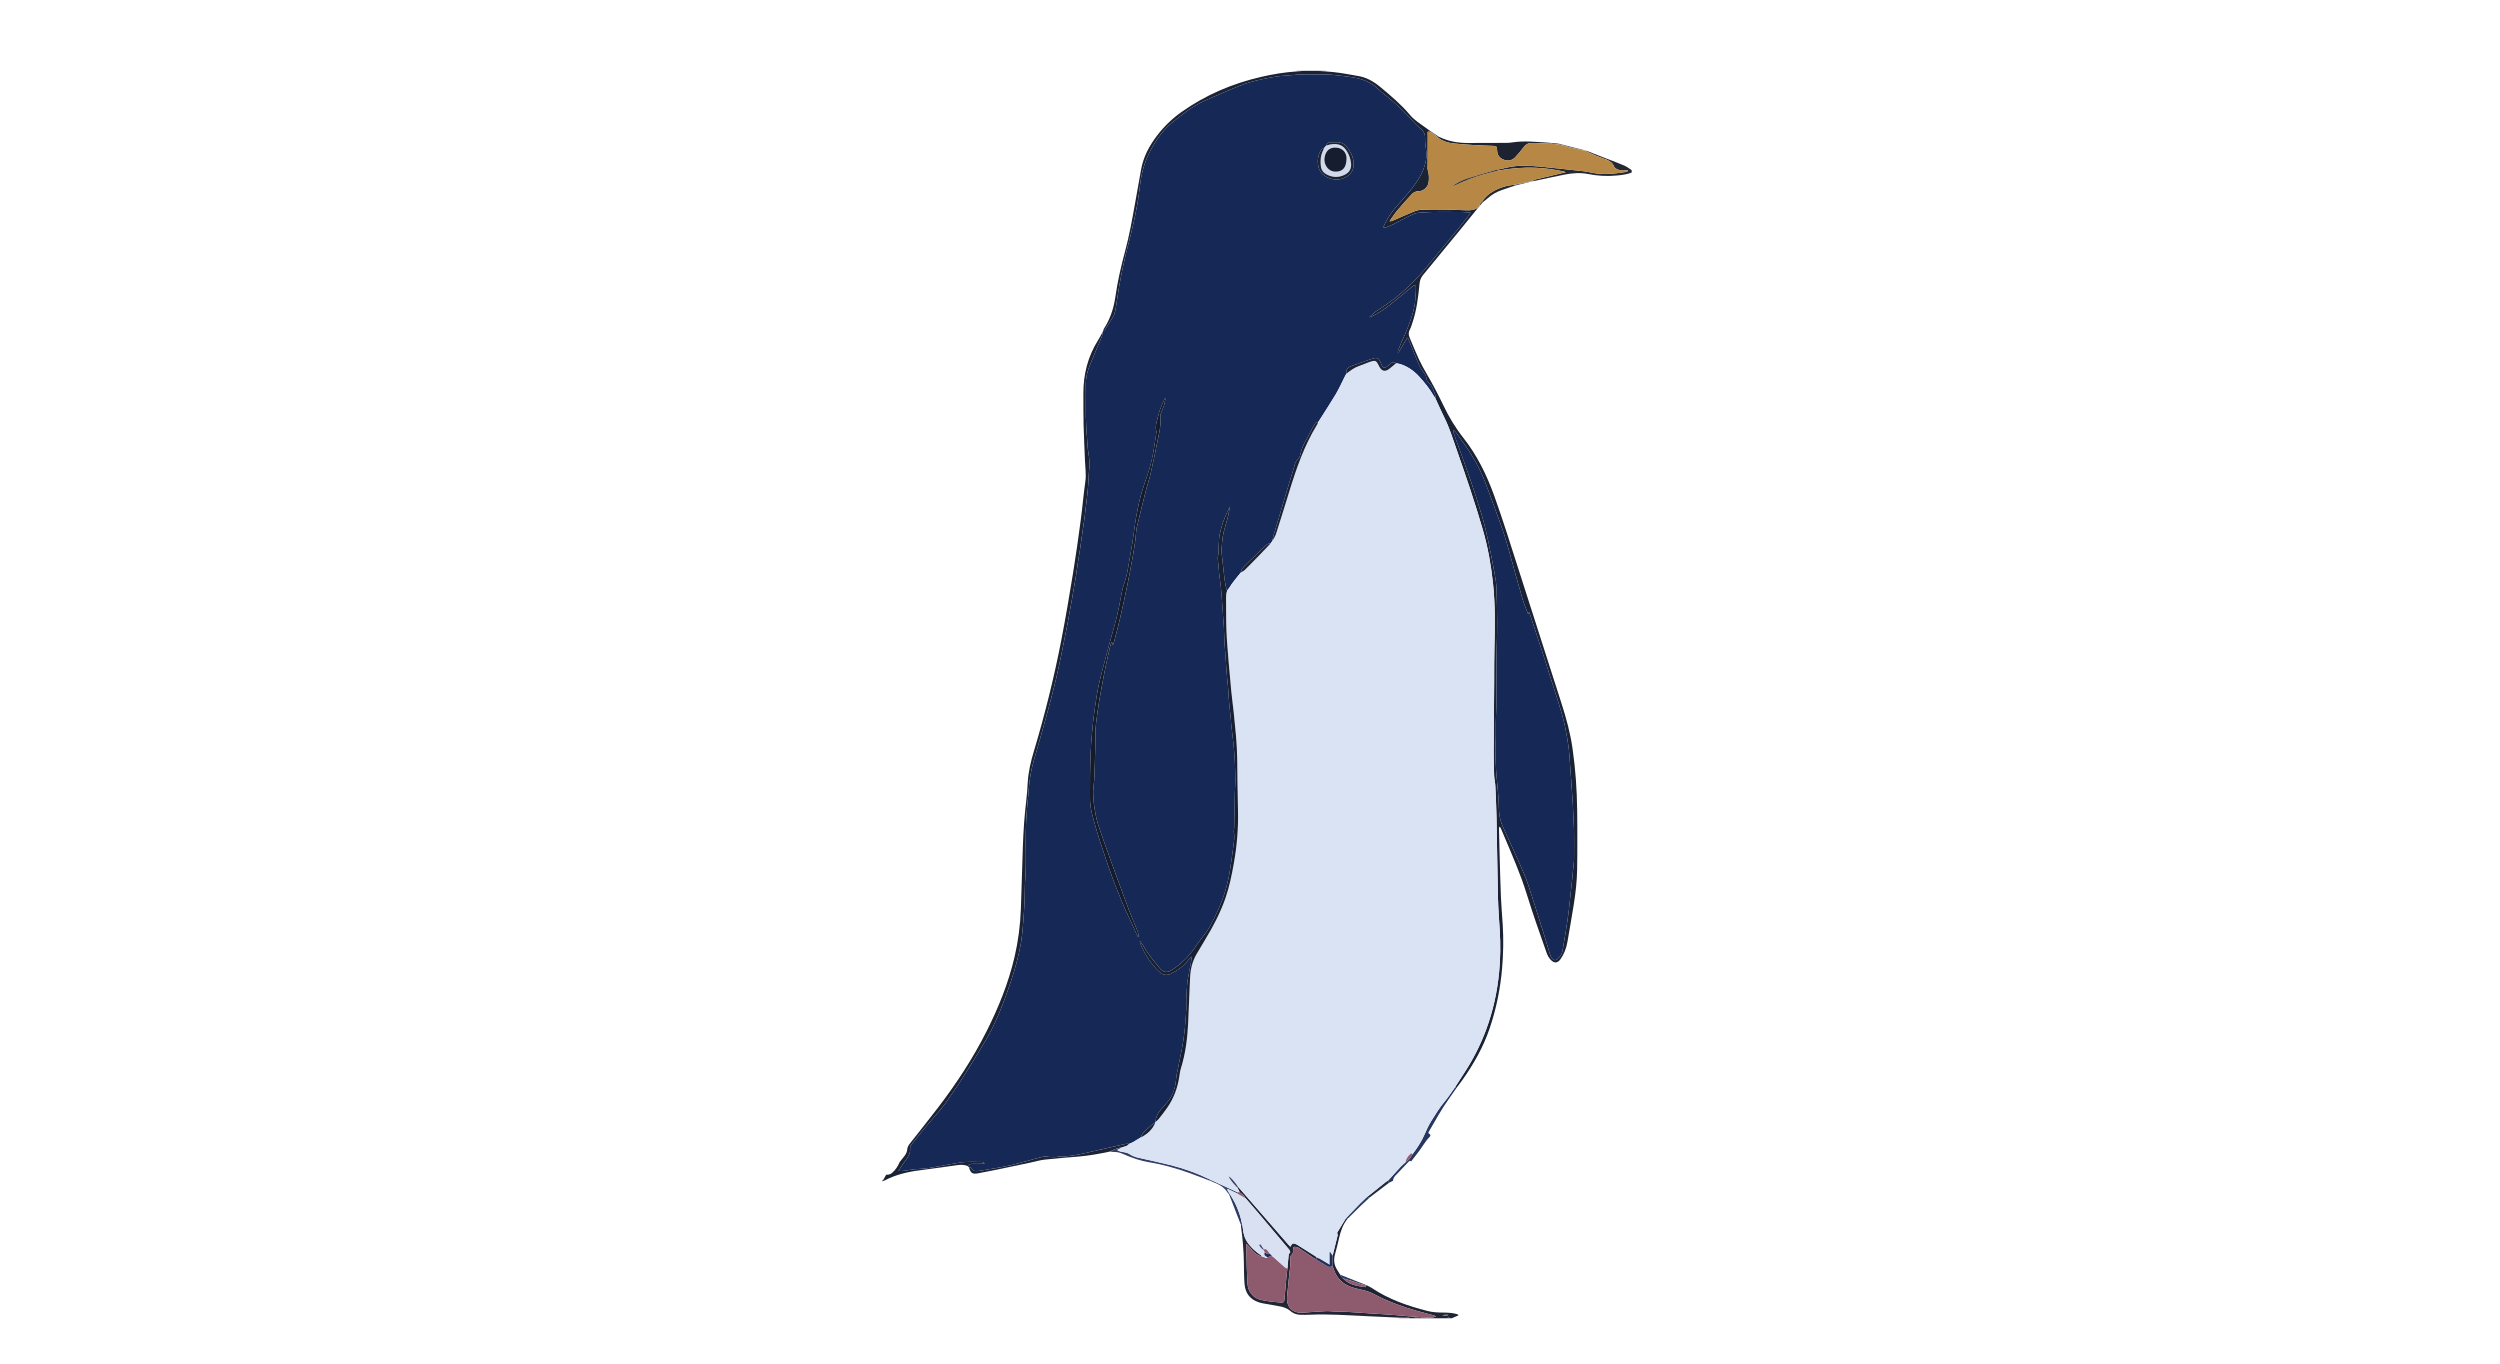 <?xml version="1.0" encoding="iso-8859-1"?>
<!-- Generator: Adobe Illustrator 16.0.0, SVG Export Plug-In . SVG Version: 6.00 Build 0)  -->
<!DOCTYPE svg PUBLIC "-//W3C//DTD SVG 1.1//EN" "http://www.w3.org/Graphics/SVG/1.1/DTD/svg11.dtd">
<svg version="1.1" id="Layer_1" xmlns="http://www.w3.org/2000/svg" xmlns:xlink="http://www.w3.org/1999/xlink" x="0px" y="0px"
	 width="1980px" height="1080px" viewBox="0 0 1980 1080" style="enable-background:new 0 0 1980 1080;" xml:space="preserve">
<g>
	<path style="fill-rule:evenodd;clip-rule:evenodd;fill:#1B2233;" d="M1049.931,56.568c7.661,0.45,15.215,1.699,22.747,3.099
		c0.706,0.131,1.409,0.289,2.119,0.384c7.226,0.967,13.18,4.473,18.674,9.069c8.213,6.871,16.405,13.744,23.307,21.998
		c3.43,4.101,7.98,6.839,12.23,9.939c1.159,0.844,2.323,1.681,3.484,2.521c0.004,0.281,0.009,0.563,0.014,0.845
		c-0.527-0.075-1.053-0.149-1.655-0.235c-0.078,0.446-0.178,0.751-0.177,1.057c0.003,0.798,0.077,1.595,0.075,2.393
		c-0.018,7.498-0.055,14.995-0.064,22.493c-0.003,1.668-0.296,3.46,0.203,4.979c0.981,2.993,0.923,5.963,0.634,8.981
		c-0.379,3.944-4.156,7.449-8.03,7.37c-2.378-0.049-4.172,0.998-5.664,2.64c-3.703,4.077-7.441,8.127-10.967,12.355
		c-2.312,2.772-4.274,5.835-6.394,8.768c0.962,0.113,1.642-0.062,2.278-0.335c5.714-2.47,11.381-5.055,17.151-7.384
		c2.031-0.819,4.3-1.371,6.479-1.44c6.305-0.199,12.62-0.172,18.929-0.079c5.347,0.078,10.689,0.37,16.035,0.566
		c2.991,0.11,5.918-0.082,8.514-1.821c0.021,0.233,0.044,0.467,0.066,0.699c-4.531,5.582-9.042,11.179-13.597,16.742
		c-9.724,11.877-19.441,23.76-29.233,35.582c-1.711,2.066-2.56,4.26-2.814,6.925c-1.005,10.501-2.264,20.973-5.673,31.039
		c-0.614,1.813-1.143,3.694-2.042,5.364c-1.144,2.125-1.038,4.155-0.171,6.226c2.372,5.667,4.675,11.368,7.248,16.944
		c1.805,3.91,3.881,7.71,6.06,11.428c4.893,8.346,9.379,16.9,13.573,25.612c4.313,8.959,9.39,17.473,15.544,25.271
		c10.97,13.904,18.64,29.504,24.608,46.076c6.791,18.86,12.746,37.99,18.862,57.069c11.499,35.874,23.007,71.745,34.503,107.621
		c3.782,11.801,7.039,23.745,8.745,36.035c1.098,7.909,1.964,15.863,2.563,23.826c1.225,16.273,1.148,32.592,1.154,48.9
		c0.003,7.596-0.022,15.192-0.16,22.786c-0.164,9.045-1.162,18.028-2.57,26.952c-1.579,10.017-3.378,20-5.079,29.999
		c-0.856,5.03-2.602,9.703-5.556,13.896c-2.22,3.151-4.868,3.367-7.558,0.593c-1.521-1.571-2.597-3.39-3.333-5.475
		c-5.503-15.579-11.007-31.154-15.895-46.947c-4.847-15.654-11.462-30.646-17.819-45.726c-0.744-1.766-1.466-3.541-2.227-5.3
		c-0.305-0.708-0.688-1.385-1.096-2.196c-1.084,0.761-0.746,1.7-0.73,2.482c0.123,6.154,0.271,12.308,0.447,18.46
		c0.332,11.585,0.591,23.173,1.068,34.753c0.304,7.345,0.974,14.675,1.432,22.014c0.713,11.43,0.487,22.845-0.477,34.258
		c-1.377,16.313-4.607,32.241-9.846,47.746c-5.03,14.887-12.712,28.394-21.759,41.166c-1.477,2.084-3.048,4.102-4.575,6.149
		c-0.351-0.238-0.701-0.476-1.05-0.714c2.197-3.429,4.35-6.888,6.6-10.281c7.402-11.172,13.469-23.017,18.094-35.597
		c5.353-14.553,8.644-29.56,10.132-44.986c1.063-11.011,1.193-22.022,0.518-33.057c-0.528-8.618-1.199-17.235-1.404-25.861
		c-0.504-21.179-0.729-42.364-1.161-63.545c-0.174-8.465-0.553-16.928-0.952-25.386c-0.12-2.545-0.814-5.064-0.914-7.609
		c-0.243-6.228-0.422-12.463-0.396-18.693c0.077-18.869,0.269-37.738,0.405-56.606c0.064-8.875-0.057-17.755,0.191-26.624
		c0.471-16.873,0.672-33.724-1.099-50.55c-1.519-14.415-4.05-28.626-8.069-42.555c-6.135-21.259-13.306-42.182-20.588-63.066
		c-3.047-8.74-5.794-17.593-9.94-25.923c-2.451-4.925-4.648-9.978-6.959-14.972c0.028-0.672,0.226-1.39,0.05-2.003
		c-0.394-1.375-1.006-2.685-1.468-4.042c-0.887-2.607-2.138-4.995-4.189-6.871c-1.009-0.922-1.524-2.07-1.655-3.348
		c-0.165-1.593-0.942-2.814-1.839-4.067c-1.342-1.874-2.835-3.72-3.738-5.807c-2.814-6.506-5.372-13.121-8.057-19.683
		c-0.311-0.758-0.782-1.451-1.386-2.55c-2.496,4.22-4.73,7.999-6.964,11.775c-0.183-0.064-0.364-0.129-0.546-0.193
		c0.074-0.564,0.04-1.172,0.243-1.687c0.818-2.074,1.655-4.146,2.588-6.173c3.199-6.958,6.214-13.99,8.453-21.324
		c1.49-4.878,2.594-9.839,2.579-14.987c-0.002-0.709,0.198-1.416,0.235-2.126c0.092-1.75,0.246-3.505,0.177-5.249
		c-0.055-1.375-0.966-1.69-2.136-0.872c-0.652,0.456-1.296,0.929-1.912,1.431c-5.357,4.379-10.713,8.762-16.06,13.155
		c-4.7,3.861-9.797,7.101-15.257,9.769c-0.491,0.24-1.051,0.342-1.578,0.507c2.145-2.196,4.35-4.162,6.822-5.7
		c9.173-5.703,17.696-12.205,25.316-19.873c2.931-2.949,5.986-5.785,8.761-8.874c3.187-3.547,6.129-7.313,9.171-10.99
		c2.484-3.003,4.957-6.017,7.44-9.021c2.837-3.433,5.68-6.861,8.518-10.292c2.028-2.451,4.085-4.878,6.068-7.364
		c2.531-3.171,5.009-6.386,7.491-9.595c0.212-0.273,0.294-0.648,0.545-1.226c-2.463-0.185-4.671-0.502-6.878-0.491
		c-10.854,0.057-21.72-0.413-32.561,0.472c-1.73,0.141-3.568,0.267-5.127,0.934c-3.649,1.567-7.236,3.321-10.708,5.254
		c-3.769,2.098-7.514,4.188-11.656,5.47c-0.672,0.208-1.319,0.561-2.101-0.269c1.271-2.436,2.435-4.974,3.867-7.347
		c3.019-4.997,6.939-9.314,10.792-13.658c3.752-4.231,7.425-8.506,10.731-13.107c3.291-4.581,5.877-9.471,7.514-14.868
		c1.222-4.032,1.619-8.202,0.971-12.3c-0.476-3.01-0.91-5.979-0.759-9.008c0.146-2.936-0.977-5.283-3.047-7.234
		c-1.39-1.31-2.928-2.468-4.267-3.825c-1.957-1.985-3.752-4.13-5.694-6.13c-2.769-2.852-5.526-5.723-8.441-8.422
		c-2.74-2.536-5.676-4.863-8.531-7.277c-2.31-1.951-4.771-3.749-6.913-5.868c-5.516-5.453-12.325-8.078-19.765-9.353
		c-3.75-0.641-7.538-1.089-11.322-1.503c-3.551-0.389-7.119-0.89-10.676-0.863c-8.616,0.064-17.242-0.542-25.85,0.398
		c-4.184,0.457-8.413,0.548-12.579,1.113c-4.082,0.553-8.121,1.448-12.161,2.276c-6.172,1.263-12.227,2.98-18.083,5.298
		c-5.185,2.053-10.289,4.308-15.418,6.5c-3.737,1.598-7.473,3.201-11.181,4.867c-5.621,2.527-10.911,5.639-15.824,9.359
		c-3.869,2.929-7.791,5.807-11.468,8.964c-7.188,6.172-12.378,13.917-16.695,22.257c-4.024,7.775-6.493,16.054-7.624,24.742
		c-0.768,5.899-1.445,11.821-2.519,17.668c-1.749,9.532-3.879,18.989-6.32,28.376c-1.68,6.46-3.265,12.948-4.708,19.465
		c-1.218,5.497-2.25,11.042-3.221,16.589c-0.915,5.233-1.631,10.502-2.46,15.751c-0.485,3.072-1.027,6.143-2.688,8.852
		c-2,3.259-4.029,6.501-6.113,9.708c-0.246,0.377-0.922,0.475-1.398,0.702c0.19-0.516,0.292-1.089,0.585-1.539
		c4.929-7.575,7.74-15.976,9.006-24.814c1.782-12.441,4.544-24.638,7.823-36.753c3.278-12.111,5.468-24.465,7.677-36.808
		c1.632-9.119,3.292-18.233,4.88-27.36c1.8-10.346,6.589-19.266,12.911-27.48c5.503-7.15,11.936-13.321,19.304-18.533
		c19.109-13.517,40.225-22.468,62.966-27.722c9.274-2.143,18.646-3.686,28.155-4.315c1.888-0.167,3.775-0.334,5.664-0.5
		c3.519,0,7.037,0,10.557,0C1045.475,56.232,1047.703,56.4,1049.931,56.568z M1210.381,486.557
		c-1.596-4.221-3.286-7.939-4.416-11.821c-3.647-12.528-7.159-25.097-10.584-37.688c-2.281-8.388-4.927-16.65-7.904-24.809
		c-3.277-8.982-6.647-17.932-9.9-26.924c-3.462-9.568-7.929-18.646-13.455-27.168c-3.55-5.474-7.47-10.708-11.258-16.025
		c-0.419-0.588-1.069-1.011-1.612-1.51c-0.153,0.103-0.307,0.205-0.459,0.308c0.132,0.581,0.214,1.178,0.406,1.738
		c0.672,1.959,1.378,3.908,2.076,5.857c3.795,10.578,7.713,21.113,11.351,31.744c3.225,9.424,6.295,18.908,9.135,28.454
		c1.88,6.317,3.386,12.757,4.781,19.202c1.831,8.455,3.464,16.956,5.031,25.465c0.747,4.052,1.473,8.154,1.641,12.256
		c0.371,9.088,0.465,18.189,0.516,27.286c0.041,6.859-0.133,13.714-0.346,20.575c-0.556,17.723,0.41,35.466-0.54,53.195
		c-0.401,7.486,0.068,14.985-0.397,22.497c-0.399,6.422,0.18,12.908,0.386,19.364c0.07,2.222,0.296,4.44,0.49,6.656
		c0.452,5.141,0.985,10.274,1.375,15.419c0.264,3.491,0.414,6.995,0.48,10.496c0.092,4.773,1.202,9.306,3.084,13.648
		c1.712,3.951,3.587,7.831,5.367,11.753c2.933,6.463,5.916,12.904,8.747,19.411c2.067,4.746,4.2,9.492,5.822,14.399
		c4.154,12.556,8.059,25.193,12.021,37.812c1.694,5.394,3.24,10.834,4.953,16.222c0.546,1.719,0.833,3.584,2.265,4.945
		c1.454,1.384,2.39,1.527,3.949,0.272c2.253-1.811,3.743-4.076,4.21-7.004c0.788-4.936,1.711-9.851,2.489-14.789
		c0.816-5.169,1.6-10.345,2.271-15.534c0.59-4.565,1.002-9.151,1.497-13.729c0.47-4.338,0.957-8.675,1.415-13.015
		c0.206-1.975,0.36-3.955,0.541-5.934c0.296-3.241,0.866-6.482,0.837-9.721c-0.088-9.815,0.336-19.629-0.326-29.454
		c-0.438-6.503-0.451-13.041-1.03-19.549c-0.416-4.67-0.645-9.356-0.973-14.034c-0.312-4.439-0.63-8.878-0.971-13.315
		c-0.298-3.881-0.454-7.782-0.993-11.63c-0.749-5.337-1.64-10.666-2.752-15.939c-2.666-12.648-7.089-24.794-10.894-37.116
		c-2.187-7.08-4.452-14.136-6.747-21.183c-3.551-10.914-7.157-21.809-10.883-33.145
		C1210.805,485.301,1210.688,485.648,1210.381,486.557z"/>
	<path style="fill-rule:evenodd;clip-rule:evenodd;fill:#1B2234;" d="M766.387,923.547c-2.733-1.255-5.603-1.11-8.461-0.723
		c-8.925,1.21-17.826,2.611-26.767,3.681c-9.388,1.124-18.58,2.888-27.248,6.813c-0.942,0.427-1.835,0.963-2.778,1.387
		c-0.784,0.351-1.607,0.613-2.414,0.915c0-0.16,0-0.32,0-0.48c0.356-0.349,0.8-0.645,1.052-1.058
		c0.648-1.063,1.211-2.177,1.808-3.269c0.165-0.163,0.33-0.326,0.495-0.489l-0.012,0.012c1.758,0.204,3.317-0.371,4.587-1.494
		c2.688-2.376,4.583-5.338,5.968-8.634c1.249-1.553,2.535-3.078,3.736-4.667c1.22-1.617,2.088-3.411,2.225-5.476
		c0.118-1.778,1.077-3.131,2.125-4.467c7.357-9.368,14.787-18.681,22.032-28.134c14.662-19.131,27.83-39.229,38.682-60.786
		c9.471-18.813,17.319-38.244,22.117-58.817c2.894-12.411,4.521-25,4.988-37.723c0.611-16.614,1.039-33.235,1.599-49.851
		c0.407-12.066,1.23-24.103,2.655-36.099c0.556-4.68,0.896-9.391,1.155-14.097c0.479-8.683,2.481-17.05,4.965-25.332
		c8.678-28.929,15.944-58.216,21.687-87.861c3.417-17.637,6.397-35.364,9.288-53.097c2.261-13.873,4.194-27.803,6.062-41.736
		c1.37-10.214,2.187-20.506,3.663-30.703c0.794-5.494-0.068-10.833-0.274-16.24c-0.369-9.663-0.887-19.322-1.129-28.988
		c-0.204-8.151-0.097-16.31-0.139-24.465c-0.078-15.137,3.507-29.258,11.584-42.16c1.349-2.154,2.494-4.436,3.733-6.659
		c-0.292,1.391-0.378,2.867-0.91,4.16c-3.033,7.371-6.246,14.667-9.249,22.049c-2.113,5.197-3.398,10.606-3.269,16.278
		c0.25,10.935-0.313,21.87,0.374,32.814c0.329,5.238,0.78,10.469,1.1,15.708c0.097,1.582,0.351,3.156,0.604,4.723
		c0.61,3.781,0.98,7.58,0.789,11.41c-0.083,1.664-0.348,3.317-0.455,4.98c-0.2,3.097-0.321,6.199-0.521,9.296
		c-0.134,2.061-0.304,4.122-0.533,6.175c-0.422,3.783-0.902,7.56-1.354,11.34c-0.359,2.995-0.67,5.997-1.08,8.985
		c-0.56,4.085-1.206,8.159-1.79,12.24c-0.541,3.771-1.016,7.551-1.58,11.317c-0.552,3.687-1.205,7.357-1.767,11.042
		c-0.563,3.687-1.009,7.392-1.613,11.072c-1.017,6.183-2.096,12.358-3.192,18.528c-1.208,6.798-2.419,13.594-3.712,20.375
		c-1.264,6.629-2.598,13.247-3.968,19.855c-1.515,7.309-2.954,14.64-4.702,21.895c-2.273,9.433-4.715,18.831-7.275,28.191
		c-3.444,12.588-7.034,25.136-10.635,37.68c-1.518,5.287-2.555,10.663-3.265,16.099c-0.472,3.619-0.656,7.275-0.986,10.912
		c-0.474,5.22-1.066,10.431-1.416,15.658c-0.309,4.609-0.396,9.234-0.511,13.854c-0.301,12.054,0.439,24.115-0.435,36.171
		c-0.433,5.959-0.346,11.954-0.542,17.932c-0.089,2.701-0.272,5.402-0.457,8.1c-0.304,4.439-0.565,8.885-0.992,13.313
		c-0.404,4.186-0.807,8.387-1.546,12.521c-1.824,10.197-4.65,20.149-7.918,29.969c-1.988,5.972-4.119,11.902-6.381,17.776
		c-3.791,9.84-8.097,19.468-13.455,28.555c-5.909,10.02-12.036,19.916-18.242,29.756c-3.655,5.795-7.682,11.354-11.478,17.062
		c-4.16,6.256-9.292,11.716-14.108,17.436c-2.408,2.859-4.848,5.693-7.209,8.591c-2.614,3.207-5.138,6.488-7.737,9.707
		c-0.734,0.909-1.271,1.852-1.15,3.043c0.361,3.602-1.218,6.435-3.316,9.191c-2.045,2.688-3.809,5.588-5.914,8.72
		c1.658,0.152,2.947,0.175,4.285-0.043c2.896-0.472,5.799-0.929,8.715-1.24c3.869-0.411,7.785-0.479,11.626-1.055
		c5.804-0.869,11.556-2.085,17.343-3.079c3.596-0.619,7.2-1.346,10.829-1.581c4.221-0.274,8.473-0.07,12.711-0.058
		c0.937,0.003,1.788,0.276,2.901,1.183c-1.047,0.118-1.636,0.237-2.225,0.242c-2.399,0.022-4.798-0.022-7.197,0.021
		C768.938,921.752,767.354,921.974,766.387,923.547z"/>
	<path style="fill-rule:evenodd;clip-rule:evenodd;fill:#212536;" d="M1108.086,1043.595c-8.694-0.404-17.39-0.808-26.084-1.214
		c-14.757-0.688-29.502-1.765-44.294-1.135c-2.783,0.118-5.581,0.18-8.36,0.039c-2.78-0.141-5.359-1.227-7.429-3.022
		c-2.74-2.379-5.955-3.257-9.379-3.829c-4.325-0.723-8.641-1.51-12.955-2.3c-0.859-0.157-1.705-0.419-2.538-0.688
		c-7.035-2.266-10.776-7.282-11.366-14.463c-0.472-5.722-0.445-11.487-0.535-17.235c-0.146-9.275-0.94-18.494-2.184-27.681
		c-0.085-0.629-0.077-1.271-0.112-1.905c0.299-0.154,0.597-0.309,0.896-0.463c0.181,0.932,0.454,1.856,0.526,2.798
		c0.342,4.463,1.556,8.583,4.264,12.244c2.745,3.711,6.097,6.716,9.927,9.244c0.614,0.406,1.072,1.049,1.602,1.582
		c-3.999-1.284-7.245-3.592-9.744-6.992c-0.865-1.177-1.957-2.187-3.264-3.621c0,1.049-0.011,1.588,0.002,2.126
		c0.142,6.141,0.254,12.282,0.441,18.422c0.116,3.824,0.297,7.647,0.54,11.467c0.396,6.227,4.86,11.158,10.21,12.428
		c5.302,1.258,10.676,1.788,16.071,2.229c2.202,0.18,2.792-0.446,2.99-2.706c0.514-5.872,1.002-11.747,1.538-17.617
		c0.202-2.214,0.507-4.419,0.765-6.628c0.32-3.499,0.633-6.998,0.97-10.494c0.044-0.461,0.062-1.161,0.34-1.323
		c1.618-0.94,0.642-1.99,0.184-2.973c-0.228-0.491-0.685-0.877-1.045-1.304c-7.982-9.465-15.956-18.938-23.954-28.39
		c-3.146-3.718-6.351-7.388-9.528-11.077c-0.179-0.142-0.357-0.284-0.536-0.424c-0.75-2.096-2.566-3.177-4.212-4.42
		c-0.651-1.267-1.302-2.534-1.954-3.801c0.193-0.19,0.388-0.381,0.583-0.57c0.438,0.459,0.895,0.902,1.31,1.38
		c12.823,14.754,25.642,29.511,38.465,44.266c0.54,0.62,1.116,1.208,1.719,1.858c1.45-2.876,2.244-3.143,4.932-1.811
		c0.285,0.141,0.57,0.286,0.839,0.456c4.791,3.016,9.581,6.03,14.356,9.068c0.308,0.195,0.492,0.582,0.734,0.879
		c-0.169,0.486-0.337,0.973-0.506,1.459c-0.688-0.398-1.405-0.757-2.063-1.201c-3.708-2.503-7.401-5.025-11.1-7.544
		c-1.354-0.921-2.788-1.482-4.792-1.102c-0.125,1.512-0.195,2.999-0.396,4.468c-0.075,0.554-0.311,1.338-0.715,1.545
		c-1.188,0.611-1.167,1.585-1.171,2.646c-0.008,1.836,0.063,3.685-0.105,5.509c-0.354,3.809-0.868,7.604-1.265,11.408
		c-0.473,4.52-0.893,9.045-1.331,13.568c-0.226,2.338-0.025,4.632,0.864,6.821c2.029,4.991,7.204,6.377,11.448,6.074
		c6.126-0.438,12.251-0.935,18.385-1.219c2.617-0.121,5.255,0.275,7.886,0.361c2.557,0.083,5.121-0.029,7.673,0.119
		c6.37,0.371,12.733,0.854,19.102,1.27c5.097,0.333,10.199,0.57,15.29,0.966c8.109,0.631,16.213,1.358,24.318,2.044
		c-1.122,0.133-2.246,0.241-3.363,0.405c-0.803,0.118-1.595,0.312-2.392,0.473c-0.64,0-1.279,0-1.919,0
		c-0.265-0.141-0.527-0.399-0.796-0.404C1113.275,1043.615,1110.68,1043.611,1108.086,1043.595z"/>
	<path style="fill-rule:evenodd;clip-rule:evenodd;fill:#1F2435;" d="M1067.221,965.323c-3.604,4.44-5.383,9.672-6.656,15.145
		c-0.972,4.182-1.931,8.372-3.135,12.489c-1.331,4.558-1.013,8.79,1.624,12.796c0.829,1.259,1.6,2.559,2.397,3.839
		c0.51,0.779,1.02,1.559,1.527,2.338c0.146,0.162,0.29,0.324,0.435,0.486l-0.033-0.027c1.428,1.118,2.753,2.413,4.304,3.32
		c4.205,2.464,8.94,3.087,13.847,3.721c0-0.501,0-0.871,0-1.242c0.399-0.036,0.799-0.073,1.197-0.109
		c1.263,0.673,2.593,1.244,3.774,2.036c13.469,9.027,28.515,14.195,44.067,18.177c4.155,1.064,8.366,1.242,12.6,1.273
		c3.528,0.025,7.028,0.221,10.455,1.125c0.467,0.123,0.889,0.416,1.331,0.631c0.012,0.181,0.022,0.361,0.034,0.542
		c-0.686,0.28-1.374,0.552-2.056,0.841c-1.056,0.447-2.107,0.907-3.16,1.362c-0.319,0-0.64,0-0.96,0
		c-0.96-0.733-1.919-0.708-2.879,0c-6.718,0-13.436,0-20.153,0c0.002-0.257,0.004-0.514,0.006-0.771
		c5.918,0.642,9.75,0.438,11.581-0.752c-0.759-0.309-1.363-0.631-2.007-0.806c-4.31-1.167-8.644-2.245-12.939-3.458
		c-11.705-3.304-23.085-7.473-33.858-13.159c-3.355-1.771-6.845-2.965-10.55-3.724c-2.881-0.592-5.779-1.293-8.517-2.344
		c-6.287-2.412-10.707-6.797-12.983-13.222c-0.397-1.122-0.827-2.231-1.241-3.347c-0.004-2.691-0.007-5.383-0.011-8.074
		c0.1-0.12,0.255-0.227,0.289-0.363c1.305-5.214,2.613-10.425,3.866-15.649c0.104-0.432-0.182-0.957-0.287-1.438l0.024,0.059
		c-0.025-0.279-0.175-0.632-0.059-0.825c2.296-3.826,4.622-7.634,6.941-11.444C1066.432,964.939,1066.826,965.132,1067.221,965.323z
		 M1147.324,1041.382c-1.663-0.011-3.4-0.506-4.879,0.619C1144.159,1042.434,1145.774,1042.118,1147.324,1041.382z"/>
	<path style="fill-rule:evenodd;clip-rule:evenodd;fill:#242833;" d="M1272.598,125.675c4.661,1.817,9.373,3.516,13.958,5.509
		c2.043,0.887,3.829,2.365,5.731,3.576c0,0.64,0,1.28,0,1.919c-3.742,1.492-7.713,1.917-11.659,2.323
		c-7.601,0.781-15.155,0.341-22.661-1.146c-6.455-1.279-12.905-0.774-19.294,0.507c-7.593,1.523-15.154,3.201-22.731,4.802
		c-0.78,0.165-1.574,0.265-2.361,0.394l0.05-0.176c0.804-0.437,1.561-1.061,2.419-1.276c4.255-1.068,8.537-2.024,12.807-3.026
		c3.588-0.843,7.173-1.696,11.123-2.63c-0.653-0.315-0.92-0.51-1.214-0.574c-7.342-1.593-14.763-2.645-22.269-2.979
		c-10.167-0.453-20.246,0.428-30.246,2.279c-0.001-0.288-0.001-0.576-0.002-0.863c4.763-0.957,9.486-2.353,14.295-2.771
		c8.286-0.722,16.586,0.067,24.85,0.953c7.293,0.782,14.588,1.533,21.876,2.359c4.038,0.458,8.135,0.727,12.077,1.635
		c9.57,2.207,19.035,1.147,28.526-0.311c0.696-0.107,1.399-0.326,1.354-1.475c-0.744,0.05-1.463,0.004-2.13,0.165
		c-2.123,0.513-4.165,0.104-6.073-0.707c-1.037-0.441-2.307-1.243-2.67-2.189c-1.076-2.808-3.142-4.323-5.736-5.391
		C1272.611,126.281,1272.605,125.978,1272.598,125.675z"/>
	<path style="fill-rule:evenodd;clip-rule:evenodd;fill:#242B3C;" d="M1125.787,1043.295c-0.002,0.257-0.004,0.514-0.006,0.771
		c-2.399,0-4.799,0-7.198,0c0.797-0.161,1.589-0.354,2.392-0.473c1.117-0.164,2.241-0.272,3.363-0.405
		C1124.821,1043.224,1125.305,1043.259,1125.787,1043.295z"/>
	<path style="fill-rule:evenodd;clip-rule:evenodd;fill:#8E5B6E;" d="M1108.086,1043.595c2.594,0.017,5.189,0.021,7.782,0.066
		c0.269,0.005,0.531,0.264,0.796,0.404c-2.879,0-5.758,0-8.638,0c0.048-0.101,0.11-0.197,0.137-0.303
		C1108.175,1043.716,1108.113,1043.651,1108.086,1043.595z"/>
	<path style="fill-rule:evenodd;clip-rule:evenodd;fill:#62626E;" d="M1049.931,56.568c-2.228-0.168-4.456-0.336-6.683-0.503
		c2.238,0,4.479,0,6.718,0c-0.053,0.108-0.123,0.213-0.149,0.328C1049.806,56.44,1049.89,56.51,1049.931,56.568z"/>
	<path style="fill-rule:evenodd;clip-rule:evenodd;fill:#8E5B6E;" d="M1032.691,56.065c-1.889,0.166-3.776,0.333-5.664,0.5
		c-0.031-0.167-0.063-0.334-0.094-0.5C1028.853,56.065,1030.771,56.065,1032.691,56.065z"/>
	<path style="fill-rule:evenodd;clip-rule:evenodd;fill:#242B3C;" d="M1145.935,1044.065c0.96-0.708,1.919-0.733,2.879,0
		C1147.854,1044.065,1146.895,1044.065,1145.935,1044.065z"/>
	<path style="fill-rule:evenodd;clip-rule:evenodd;fill:#162855;" d="M766.387,923.547c0.968-1.573,2.551-1.795,4.174-1.825
		c2.399-0.044,4.798,0.001,7.197-0.021c0.589-0.005,1.178-0.124,2.225-0.242c-1.113-0.906-1.964-1.18-2.901-1.183
		c-4.238-0.013-8.49-0.217-12.711,0.058c-3.629,0.235-7.232,0.962-10.829,1.581c-5.787,0.994-11.539,2.21-17.343,3.079
		c-3.841,0.575-7.757,0.644-11.626,1.055c-2.917,0.312-5.819,0.769-8.715,1.24c-1.338,0.218-2.627,0.195-4.285,0.043
		c2.105-3.132,3.869-6.032,5.914-8.72c2.098-2.757,3.678-5.59,3.316-9.191c-0.12-1.191,0.417-2.134,1.15-3.043
		c2.599-3.219,5.123-6.5,7.737-9.707c2.361-2.897,4.801-5.731,7.209-8.591c4.816-5.72,9.948-11.18,14.108-17.436
		c3.796-5.708,7.823-11.267,11.478-17.062c6.206-9.84,12.333-19.736,18.242-29.756c5.358-9.087,9.664-18.715,13.455-28.555
		c2.262-5.874,4.393-11.805,6.381-17.776c3.268-9.819,6.094-19.771,7.918-29.969c0.74-4.135,1.143-8.336,1.546-12.521
		c0.427-4.429,0.688-8.874,0.992-13.313c0.185-2.697,0.368-5.398,0.457-8.1c0.197-5.978,0.11-11.973,0.542-17.932
		c0.875-12.056,0.134-24.117,0.435-36.171c0.116-4.62,0.202-9.245,0.511-13.854c0.35-5.228,0.942-10.438,1.416-15.658
		c0.331-3.637,0.515-7.293,0.986-10.912c0.71-5.436,1.747-10.812,3.265-16.099c3.602-12.544,7.191-25.092,10.635-37.68
		c2.561-9.36,5.002-18.758,7.275-28.191c1.749-7.254,3.187-14.585,4.702-21.895c1.37-6.609,2.704-13.226,3.968-19.855
		c1.293-6.781,2.505-13.578,3.712-20.375c1.096-6.17,2.175-12.345,3.192-18.528c0.604-3.68,1.05-7.385,1.613-11.072
		c0.562-3.685,1.215-7.355,1.767-11.042c0.564-3.766,1.04-7.546,1.58-11.317c0.584-4.082,1.23-8.155,1.79-12.24
		c0.41-2.988,0.721-5.99,1.08-8.985c0.453-3.78,0.932-7.557,1.354-11.34c0.229-2.053,0.399-4.114,0.533-6.175
		c0.2-3.097,0.321-6.199,0.521-9.296c0.107-1.663,0.372-3.316,0.455-4.98c0.191-3.831-0.178-7.629-0.789-11.41
		c-0.253-1.567-0.507-3.142-0.604-4.723c-0.32-5.238-0.771-10.469-1.1-15.708c-0.688-10.945-0.125-21.88-0.374-32.814
		c-0.13-5.672,1.156-11.082,3.269-16.278c3.002-7.382,6.216-14.679,9.249-22.049c0.532-1.292,0.618-2.769,0.91-4.16
		c0.116-0.321,0.232-0.642,0.347-0.962c0.477-0.228,1.153-0.325,1.398-0.702c2.084-3.206,4.114-6.448,6.113-9.708
		c1.662-2.709,2.204-5.78,2.688-8.852c0.829-5.249,1.545-10.518,2.46-15.751c0.971-5.548,2.003-11.092,3.221-16.589
		c1.443-6.518,3.027-13.005,4.708-19.465c2.44-9.388,4.571-18.844,6.32-28.376c1.074-5.847,1.751-11.769,2.519-17.668
		c1.13-8.688,3.599-16.967,7.624-24.742c4.317-8.34,9.507-16.085,16.695-22.257c3.677-3.157,7.599-6.035,11.468-8.964
		c4.913-3.72,10.203-6.833,15.824-9.359c3.708-1.666,7.444-3.269,11.181-4.867c5.129-2.192,10.233-4.447,15.418-6.5
		c5.856-2.317,11.911-4.035,18.083-5.298c4.04-0.828,8.079-1.723,12.161-2.276c4.166-0.564,8.396-0.656,12.579-1.113
		c8.607-0.94,17.233-0.334,25.85-0.398c3.557-0.026,7.125,0.475,10.676,0.863c3.784,0.414,7.572,0.862,11.322,1.503
		c7.439,1.274,14.249,3.899,19.765,9.353c2.143,2.12,4.604,3.917,6.913,5.868c2.855,2.414,5.791,4.741,8.531,7.277
		c2.915,2.7,5.673,5.571,8.441,8.422c1.942,2,3.737,4.145,5.694,6.13c1.339,1.357,2.877,2.515,4.267,3.825
		c2.07,1.951,3.193,4.298,3.047,7.234c-0.151,3.029,0.283,5.998,0.759,9.008c0.648,4.098,0.251,8.268-0.971,12.3
		c-1.637,5.397-4.223,10.288-7.514,14.868c-3.307,4.601-6.979,8.876-10.731,13.107c-3.853,4.344-7.773,8.661-10.792,13.658
		c-1.433,2.374-2.597,4.912-3.867,7.347c0.781,0.829,1.429,0.477,2.101,0.269c4.143-1.282,7.888-3.372,11.656-5.47
		c3.472-1.933,7.059-3.688,10.708-5.254c1.559-0.667,3.396-0.793,5.127-0.934c10.841-0.884,21.706-0.415,32.561-0.472
		c2.207-0.011,4.415,0.307,6.878,0.491c-0.251,0.578-0.333,0.953-0.545,1.226c-2.482,3.209-4.96,6.424-7.491,9.595
		c-1.983,2.485-4.04,4.913-6.068,7.364c-2.838,3.432-5.681,6.86-8.518,10.292c-2.483,3.005-4.956,6.019-7.44,9.021
		c-3.042,3.677-5.984,7.443-9.171,10.99c-2.774,3.089-5.83,5.925-8.761,8.874c-7.62,7.668-16.144,14.17-25.316,19.873
		c-2.473,1.538-4.678,3.504-6.822,5.7c0.527-0.165,1.087-0.267,1.578-0.507c5.46-2.668,10.557-5.907,15.257-9.769
		c5.347-4.393,10.702-8.775,16.06-13.155c0.616-0.502,1.26-0.975,1.912-1.431c1.17-0.818,2.081-0.502,2.136,0.872
		c0.069,1.744-0.085,3.5-0.177,5.249c-0.037,0.711-0.237,1.417-0.235,2.126c0.015,5.148-1.089,10.109-2.579,14.987
		c-2.239,7.333-5.254,14.366-8.453,21.324c-0.933,2.027-1.77,4.099-2.588,6.173c-0.203,0.515-0.169,1.123-0.243,1.687
		c0.182,0.064,0.363,0.129,0.546,0.193c2.233-3.777,4.468-7.555,6.964-11.775c0.604,1.099,1.075,1.792,1.386,2.55
		c2.685,6.563,5.242,13.177,8.057,19.683c0.903,2.086,2.396,3.933,3.738,5.807c0.896,1.252,1.674,2.474,1.839,4.067
		c0.131,1.277,0.646,2.425,1.655,3.348c2.052,1.876,3.303,4.264,4.189,6.871c0.462,1.358,1.074,2.668,1.468,4.042
		c0.176,0.613-0.021,1.332-0.05,2.003c-0.441-0.662-0.924-1.3-1.317-1.99c-3.193-5.582-7.208-10.547-11.516-15.284
		c-2.866-3.152-6.096-5.888-9.905-7.856c-2.703-1.397-5.486-2.594-8.585-2.799c-1.574-1.22-2.571-1.22-3.937-0.048
		c-1.138,0.979-2.204,2.09-3.477,2.848c-1.921,1.143-2.755,0.814-3.782-1.204c-0.646-1.271-1.084-2.651-1.763-3.903
		c-0.868-1.6-2.28-2.179-4.021-1.781c-1.003,0.23-2.003,0.496-2.974,0.835c-5.094,1.782-10.199,3.533-15.256,5.414
		c-2.997,1.114-4.498,2.624-4.105,6.107c-0.482,0.911-0.981,1.814-1.448,2.735c-2.304,4.537-4.355,9.224-6.954,13.585
		c-4.352,7.302-9.051,14.397-13.604,21.58c-0.171,0.188-0.342,0.377-0.513,0.565l0.061-0.044c-0.985-0.21-1.737,0.171-2.258,0.98
		c-0.603,0.938-1.188,1.891-1.71,2.876c-1.871,3.524-3.578,7.144-5.604,10.575c-1.928,3.262-3.426,6.624-4.194,10.347
		c-0.439,2.124-1.425,4.023-3.041,5.587c-0.593,0.572-0.954,1.438-1.269,2.229c-0.351,0.882-0.506,1.838-0.783,2.751
		c-2.173,7.161-4.376,14.312-6.529,21.479c-3.274,10.9-6.528,21.807-9.757,32.721c-0.426,1.439-0.646,2.938-0.963,4.411l-0.01,0.02
		c-0.14,0.199-0.278,0.399-0.417,0.6c-0.318,0.448-0.637,0.897-0.955,1.345c-1.624-0.016-2.906,0.766-4.021,1.829
		c-4.148,3.955-8.279,7.928-12.399,11.91c-1.434,1.384-2.771,2.873-4.25,4.207c-1.542,1.39-2.586,3.002-2.883,5.07
		c-3.31,4.027-6.669,8.015-9.408,12.474c-0.449,0.733-1.027,1.388-1.544,2.08c-1.968-5.693-2.185-11.683-2.956-17.577
		c-0.247-1.89-0.392-3.793-0.59-5.69c-0.281-2.682-0.722-5.358-0.807-8.046c-0.072-2.292,0.283-4.595,0.409-6.896
		c0.245-4.48,1.307-8.8,2.58-13.07c1.318-4.422,2.594-8.849,3.244-13.431c0.1-0.707,0.294-1.4,0.446-2.099
		c-2.876,5.915-5.652,11.817-7.201,18.18c-0.544,2.237-1.199,4.483-1.394,6.76c-0.346,4.043-0.38,8.113-0.543,12.172
		c-0.01,0.24,0.049,0.5-0.025,0.716c-1.162,3.411,0.046,6.818,0.174,10.198c0.195,5.135,1.203,10.234,1.741,15.362
		c0.431,4.107,0.688,8.234,1.003,12.354c0.188,2.457,0.337,4.917,0.514,7.376c0.302,4.2,0.67,8.396,0.902,12.6
		c0.238,4.294,0.347,8.597,0.513,12.895c0.007,0.16,0.021,0.319,0.033,0.479c0.304,3.879,0.626,7.758,0.905,11.641
		c0.2,2.776,0.324,5.559,0.52,8.336c0.146,2.06,0.335,4.118,0.534,6.174c0.275,2.843,0.624,5.679,0.858,8.525
		c0.228,2.774,0.331,5.559,0.526,8.335c0.146,2.061,0.327,4.12,0.537,6.175c0.267,2.604,0.607,5.198,0.86,7.804
		c0.222,2.294,0.308,4.603,0.559,6.893c0.579,5.283,1.287,10.553,1.818,15.841c0.423,4.188,0.754,8.392,0.96,12.596
		c0.257,5.255,0.432,10.516,0.471,15.775c0.023,3.178-0.347,6.356-0.416,9.538c-0.2,9.256-0.327,18.514-0.513,27.77
		c-0.025,1.261-0.563,2.601-0.283,3.763c0.833,3.461,0.076,6.84-0.291,10.209c-0.583,5.357-1.574,10.67-2.252,16.019
		c-0.861,6.798-2.268,13.47-4.265,20.02c-3.085,10.115-7.428,19.69-12.593,28.895c-1.123,2.002-2.56,3.832-3.917,5.694
		c-1.875,2.57-3.963,4.996-5.693,7.658c-4.119,6.337-8.965,12.004-14.893,16.695c-2.054,1.626-4.232,3.139-6.51,4.428
		c-2.512,1.421-5.438,0.851-7.441-1.188c-0.889-0.903-1.649-1.937-2.47-2.91c-4.371-5.182-8.387-10.621-11.869-16.445
		c-0.624-1.043-1.316-2.044-2.079-3.224c-0.14,0.445-0.255,0.612-0.219,0.734c0.2,0.686,0.384,1.386,0.672,2.038
		c3.678,8.327,8.482,15.875,15.28,22.048c2.393,2.173,5.486,2.677,8.418,1.247c5.668-2.764,10.665-6.365,14.45-11.506
		c0.545-0.741,1.328-1.308,2.223-2.168c0.057,0.653,0.149,0.955,0.097,1.231c-0.954,5.149-1.881,10.305-2.905,15.439
		c-1.001,5.017-0.968,10.118-1.317,15.184c-0.213,3.104,0.054,6.24-0.092,9.353c-0.208,4.443-0.532,8.885-0.926,13.316
		c-0.323,3.634-0.751,7.262-1.262,10.873c-0.434,3.063-1.007,6.108-1.6,9.146c-1.033,5.295-2.141,10.575-3.188,15.866
		c-0.416,2.101-0.955,4.202-1.085,6.324c-0.264,4.264-1.185,8.305-2.907,12.227c-2.108,4.799-5.789,8.35-9.135,12.185
		c-2.471,2.833-4.054,6.07-4.301,9.881c-0.059,0.145-0.117,0.29-0.176,0.435c-0.721,0.468-1.501,0.863-2.149,1.415
		c-2.168,1.852-4.411,3.642-6.382,5.688c-1.214,1.259-2.487,2.655-2.691,4.587l0.026-0.065c-0.212,0.125-0.424,0.251-0.637,0.376
		c-1.961,1.194-3.901,2.43-5.896,3.567c-0.945,0.539-1.997,0.895-2.999,1.333c-2.203-0.409-4.245,0.346-6.338,0.824
		c-9.906,2.264-19.818,4.505-29.735,6.723c-5.973,1.335-11.977,2.479-18.138,2.432c-0.398-0.003-0.804,0.01-1.192,0.084
		c-3.243,0.619-6.468,0.538-9.726,0.017c-1.221-0.195-2.575-0.112-3.775,0.202c-7.764,2.036-15.478,4.268-23.258,6.236
		c-4.225,1.068-8.539,1.801-12.831,2.581c-4.6,0.836-9.214,1.601-13.837,2.296c-2.24,0.337-4.554,0.479-5.913-1.931
		c-0.503-0.894-1.237-0.876-2.046-0.848C767.097,924.244,766.742,923.896,766.387,923.547z M1048.611,117.597l0.046-0.021
		c-1.473-0.124-2.172,1.044-2.763,1.975c-2.666,4.2-3.048,11.314-0.289,15.961c3.187,5.365,11.326,8.028,17.162,6.08
		c2.782-0.928,5.333-2.312,7.112-4.612c2.328-3.009,2.566-6.621,1.94-10.25c-0.606-3.524-2.374-6.55-4.408-9.446
		c-2.121-3.019-4.896-4.693-8.65-4.61c-1.517,0.033-3.035,0.04-4.552,0.001c-1.9-0.049-3.265,0.612-3.724,2.601
		c-0.416,0.43-0.832,0.859-1.248,1.289C1049.029,116.909,1048.82,117.253,1048.611,117.597z M923.014,315.067
		c-0.203,0.306-0.443,0.593-0.604,0.919c-2.227,4.518-4.187,9.174-5.292,14.076c-0.877,3.898-2.604,7.806-1.14,11.966
		c0.044,0.124-0.084,0.302-0.107,0.459c-0.561,3.684-1.134,7.367-1.676,11.055c-1.087,7.41-2.718,14.686-5.115,21.793
		c-2.013,5.966-4.134,11.91-5.794,17.978c-1.465,5.351-2.439,10.842-3.482,16.3c-0.64,3.348-1,6.748-1.489,10.124
		c-0.522,3.612-0.997,7.233-1.584,10.834c-0.857,5.245-1.836,10.471-2.689,15.717c-0.87,5.341-1.85,10.648-3.632,15.78
		c-0.651,1.876-1.255,3.785-1.664,5.724c-0.916,4.349-1.68,8.73-2.536,13.092c-1.901,9.691-4.829,19.115-7.459,28.619
		c-2.397,8.66-4.611,17.372-6.921,26.056c-2.456,9.229-3.747,18.675-5.098,28.099c-0.855,5.968-1.395,11.983-1.944,17.989
		c-0.434,4.75-0.765,9.513-0.965,14.277c-0.261,6.214-0.403,12.435-0.493,18.653c-0.081,5.597,0.037,11.195-0.045,16.792
		c-0.071,4.814,0.614,9.541,1.838,14.146c1.861,6.999,3.879,13.964,6.121,20.85c3.949,12.127,7.94,24.241,12.611,36.124
		c3.415,8.688,6.953,17.309,11.04,25.705c1.64,3.368,3.111,6.819,4.671,10.228c0.543,1.186,1.119,2.355,1.875,3.945
		c0.56-2.318-0.14-3.941-0.772-5.523c-2.102-5.252-4.384-10.433-6.399-15.715c-3.237-8.487-6.329-17.031-9.458-25.561
		c-2.142-5.836-4.275-11.675-6.355-17.533c-3.065-8.634-6.256-17.229-9.038-25.953c-1.343-4.211-1.948-8.666-2.743-13.038
		c-0.383-2.102-0.468-4.261-0.621-6.399c-0.147-2.06-0.373-4.135-0.269-6.188c0.157-3.088,0.667-6.156,0.85-9.244
		c0.253-4.294,0.383-8.597,0.493-12.896c0.193-7.577,0.521-15.156,0.433-22.73c-0.067-5.857,0.875-11.576,1.626-17.322
		c0.74-5.659,1.753-11.286,2.757-16.907c1.145-6.406,2.341-12.805,3.646-19.179c1.115-5.449,2.398-10.863,3.651-16.282
		c0.252-1.092,0.706-2.137,1.066-3.203c0.163,0.026,0.326,0.054,0.489,0.08c0.153,0.582,0.307,1.164,0.605,2.292
		c0.481-1.456,0.829-2.338,1.064-3.249c1.554-6.007,3.197-11.993,4.595-18.036c2.076-8.976,4.061-17.976,5.917-26.999
		c1.553-7.54,2.908-15.12,4.267-22.696c0.771-4.296,1.434-8.612,2.032-12.935c0.446-3.223,0.385-6.547,1.116-9.694
		c2.375-10.22,4.973-20.387,7.566-30.554c0.983-3.854,2.379-7.609,3.251-11.484c2.023-8.986,3.908-18.005,5.716-27.036
		c1.106-5.525,2.614-11.014,2.059-16.759c-0.253-2.611,0.456-5.024,1.65-7.36C922.087,321.414,922.695,318.296,923.014,315.067z
		 M1106.923,280.259c0.011-0.061,0.021-0.12,0.033-0.181c-0.082,0.017-0.165,0.032-0.248,0.049c0.021,0.054,0.03,0.123,0.069,0.158
		C1106.801,280.305,1106.872,280.269,1106.923,280.259z"/>
	<path style="fill-rule:evenodd;clip-rule:evenodd;fill:#1F2F5A;" d="M702.074,930.324c-0.165,0.163-0.33,0.326-0.495,0.489
		C701.744,930.65,701.909,930.487,702.074,930.324z"/>
	<path style="fill-rule:evenodd;clip-rule:evenodd;fill:#263660;" d="M1152.47,860.987c0.349,0.238,0.699,0.476,1.05,0.714
		c-1.914,2.748-3.793,5.521-5.748,8.24c-6.075,8.446-11.07,17.553-16.248,26.548c-0.116,0.201-0.174,0.436-0.323,0.819
		c0.386,0.32,0.812,0.643,1.201,1.006c0.641,0.598,0.666,1.299,0.065,1.894c-3.662,3.629-5.995,8.248-9.166,12.244
		c-1.934,2.437-3.794,4.932-5.688,7.401c-0.892-0.923-1.48-0.318-2.128,0.367c-3.444,3.648-6.896,7.292-10.378,10.904
		c-1.101,1.143-1.716,2.462-1.868,4.02c-1.083,0.562-2.165,1.123-3.248,1.684c-0.059-0.769-0.118-1.537-0.177-2.306
		c3.21-3.536,6.391-7.099,9.646-10.594c1.066-1.146,2.322-2.113,3.492-3.163c0.111-0.179,0.222-0.357,0.333-0.535l-0.018,0.024
		c2.589-1.264,4.004-3.573,5.323-5.97c3.713-4.906,7.119-9.98,9.584-15.67c1.58-3.65,3.251-7.31,5.336-10.684
		c3.341-5.405,6.698-10.808,10.806-15.724C1147.274,868.67,1149.768,864.742,1152.47,860.987z"/>
	<path style="fill-rule:evenodd;clip-rule:evenodd;fill:#242833;" d="M1199.647,147.064c-3.315,1.124-6.624,2.265-9.946,3.367
		c-4.375,1.452-8.269,3.708-11.694,6.799c-1.177,1.063-2.46,2.005-3.695,3.003c-0.182-0.173-0.363-0.346-0.544-0.519
		c2.161-3.363,5.046-5.977,8.468-7.985c5.389-3.162,11.254-4.869,17.45-5.497C1199.673,146.51,1199.66,146.787,1199.647,147.064z"/>
	<path style="fill-rule:evenodd;clip-rule:evenodd;fill:#242B3C;" d="M1099.813,934.522c0.059,0.769,0.118,1.537,0.177,2.306
		c-4.964,3.771-9.93,7.54-14.894,11.311c-0.188,0.161-0.375,0.322-0.563,0.484l0.023-0.019c-0.812-0.42-1.688,0.939-2.479-0.088
		c5.014-4.018,10.023-8.04,15.047-12.045C1097.99,935.782,1098.916,935.17,1099.813,934.522z"/>
	<path style="fill-rule:evenodd;clip-rule:evenodd;fill:#2A3B64;" d="M1082.079,948.517c0.791,1.027,1.667-0.332,2.478,0.088
		c-2.326,2.164-4.689,4.291-6.972,6.502c-3.484,3.376-6.912,6.809-10.364,10.217c-0.395-0.191-0.789-0.384-1.182-0.575
		c3.688-3.824,7.357-7.669,11.075-11.466C1078.718,951.644,1080.422,950.102,1082.079,948.517z"/>
	<path style="fill-rule:evenodd;clip-rule:evenodd;fill:#2A3B64;" d="M1062.979,1011.93c-0.508-0.779-1.018-1.559-1.527-2.338
		c7.093,2.83,14.185,5.658,21.276,8.486c-0.398,0.036-0.798,0.073-1.196,0.109c-3.843-1.303-7.675-2.643-11.535-3.895
		c-2.182-0.708-4.409-1.274-6.616-1.904c0,0,0.033,0.027,0.033,0.026C1063.269,1012.254,1063.124,1012.092,1062.979,1011.93z"/>
	<path style="fill-rule:evenodd;clip-rule:evenodd;fill:#3C4B72;" d="M1199.647,147.064c0.013-0.277,0.025-0.554,0.038-0.832
		c4.647-0.95,9.296-1.9,13.944-2.85l-0.05,0.176C1208.936,144.727,1204.291,145.896,1199.647,147.064z"/>
	<path style="fill-rule:evenodd;clip-rule:evenodd;fill:#383331;" d="M1173.768,159.714c0.181,0.173,0.362,0.346,0.544,0.519
		c-0.733,0.865-1.465,1.729-2.197,2.594c-0.088-0.081-0.177-0.159-0.268-0.236C1172.136,161.398,1172.634,160.344,1173.768,159.714z
		"/>
	<path style="fill-rule:evenodd;clip-rule:evenodd;fill:#383331;" d="M1169.92,165.43c-0.022-0.232-0.045-0.466-0.066-0.697
		c0.665-0.712,1.329-1.427,1.993-2.142c0.091,0.077,0.18,0.155,0.268,0.236C1171.382,163.695,1170.65,164.563,1169.92,165.43z"/>
	<path style="fill-rule:evenodd;clip-rule:evenodd;fill:#2A3B64;" d="M1084.534,948.623c0.188-0.162,0.375-0.323,0.563-0.484
		C1084.909,948.3,1084.722,948.461,1084.534,948.623z"/>
	<path style="fill-rule:evenodd;clip-rule:evenodd;fill:#1C2335;" d="M767.452,924.593c0.809-0.028,1.543-0.046,2.046,0.848
		c1.358,2.41,3.673,2.268,5.913,1.931c4.623-0.695,9.237-1.46,13.837-2.296c4.292-0.78,8.606-1.513,12.831-2.581
		c7.781-1.969,15.495-4.2,23.258-6.236c1.2-0.314,2.554-0.397,3.775-0.202c3.258,0.521,6.483,0.603,9.726-0.017
		c0.389-0.074,0.794-0.087,1.192-0.084c6.162,0.047,12.165-1.097,18.138-2.432c9.917-2.218,19.829-4.459,29.735-6.723
		c2.093-0.479,4.135-1.233,6.338-0.824c-1.043,1.378-2.518,1.972-4.145,2.293c-0.433,0.148-0.868,0.297-1.302,0.445l-0.145,0.061
		c-3.381,0.41-6.535,1.486-9.463,3.227c-8.436,1.777-16.892,3.378-25.512,4.038c-8.836,0.678-17.67,1.432-26.477,2.41
		c-3.625,0.403-7.173,1.491-10.761,2.249c-9.207,1.946-18.41,3.906-27.626,5.81c-4.53,0.937-9.084,1.761-13.627,2.635
		c-0.078,0.016-0.154,0.045-0.232,0.061C770.291,930.141,768.771,929.205,767.452,924.593z"/>
	<path style="fill-rule:evenodd;clip-rule:evenodd;fill:#333F66;" d="M879.187,912.002c2.928-1.74,6.083-2.816,9.464-3.228
		c-1.286,0.674-2.574,1.347-3.861,2.021c1.074,0.755,2.11,1.122,3.177,1.334c2.263,0.448,4.615,0.606,6.611,1.923
		c2.303,1.521,4.844,2.388,7.511,2.988c8.242,1.858,16.513,3.603,24.707,5.653c11.009,2.754,21.645,6.605,31.837,11.633
		c-0.179,0.251-0.357,0.502-0.535,0.752c-5.373-2.019-10.72-4.107-16.124-6.041c-10.305-3.688-20.788-6.736-31.621-8.476
		c-7.061-1.133-13.755-3.481-20.272-6.346c-2.513-1.104-5.014-1.979-7.814-1.846C881.248,912.419,880.214,912.135,879.187,912.002z"
		/>
	<path style="fill-rule:evenodd;clip-rule:evenodd;fill:#2A3B64;" d="M983.745,969.699c-0.299,0.154-0.597,0.309-0.896,0.463
		c-3.159-8.122-6.318-16.244-9.477-24.365c0.239-0.027,0.478-0.056,0.717-0.083c1.351,2.343,2.851,4.614,4.024,7.042
		C980.72,958.15,982.712,963.771,983.745,969.699z"/>
	<path style="fill-rule:evenodd;clip-rule:evenodd;fill:#3C4B72;" d="M974.09,945.714c-0.239,0.027-0.478,0.056-0.717,0.083
		c-0.38-0.402-0.842-0.754-1.126-1.214c-2.8-4.508-7.151-6.825-11.939-8.548c-0.588-0.211-1.137-0.527-1.703-0.795
		c0.224-0.198,0.448-0.395,0.672-0.593c6.889,3.173,13.776,6.346,20.664,9.519c-0.029,0.362-0.06,0.726-0.09,1.088
		c-2.505-1.194-5.01-2.387-7.639-3.64C971.948,943.613,973.547,944.405,974.09,945.714z"/>
	<path style="fill-rule:evenodd;clip-rule:evenodd;fill:#333F66;" d="M959.276,934.647c-0.225,0.198-0.448,0.395-0.672,0.593
		c-0.169-0.055-0.338-0.108-0.506-0.163c0.178-0.249,0.356-0.5,0.535-0.751C958.847,934.434,959.062,934.54,959.276,934.647z"/>
	<path style="fill-rule:evenodd;clip-rule:evenodd;fill:#1C2230;" d="M1139.399,108.205c7.282,3.646,15.043,5.073,23.13,5.042
		c10.283-0.04,20.565-0.027,30.848-0.09c1.667-0.01,3.344-0.217,4.996-0.461c8.766-1.299,17.511-0.317,26.26,0.188
		c1.433,0.083,2.861,0.227,4.291,0.343c0.025,0.171,0.051,0.342,0.076,0.513c-5.031-0.166-10.065-0.263-15.09-0.525
		c-2.969-0.155-5.224,0.799-7.048,3.201c-2.073,2.732-4.289,5.37-6.6,7.906c-2.583,2.834-5.81,3.523-9.396,2.134
		c-3.548-1.374-5.171-4.031-5.165-7.82c0.004-2.5-0.59-3.006-3.16-3.107c-4.631-0.185-9.267-0.275-13.891-0.561
		c-5.896-0.366-11.799-0.737-17.668-1.39c-4.483-0.498-8.729-1.919-12.337-4.818
		C1138.896,108.574,1139.147,108.389,1139.399,108.205z"/>
	<path style="fill-rule:evenodd;clip-rule:evenodd;fill:#62626E;" d="M1229,113.739c-0.025-0.172-0.051-0.343-0.076-0.514
		c1.74,0.135,3.534,0.04,5.208,0.444c6.809,1.645,13.581,3.441,20.362,5.192c0.292,0.075,0.558,0.253,0.835,0.383l0.121,0.087
		c0,0-0.029,0.146-0.03,0.146c-3.558-0.805-7.111-1.616-10.67-2.412c-5.018-1.122-9.852-3.169-15.127-3.018
		C1229.419,114.054,1229.208,113.847,1229,113.739z"/>
	<path style="fill-rule:evenodd;clip-rule:evenodd;fill:#383331;" d="M1272.598,125.675c0.008,0.303,0.014,0.606,0.02,0.909
		c-2.982-1.126-5.994-2.186-8.941-3.4c-2.787-1.149-5.506-2.463-8.255-3.705l0.029-0.146l-0.121-0.087
		c0.542,0.106,1.114,0.136,1.622,0.331C1262.173,121.594,1267.384,123.638,1272.598,125.675z"/>
	<path style="fill-rule:evenodd;clip-rule:evenodd;fill:#3C4B72;" d="M1139.399,108.205c-0.252,0.185-0.503,0.369-0.753,0.555
		c-1.263-1.07-2.529-2.142-3.795-3.213c0.102-0.101,0.201-0.201,0.301-0.303C1136.568,106.231,1137.983,107.218,1139.399,108.205z"
		/>
	<path style="fill-rule:evenodd;clip-rule:evenodd;fill:#3C4B72;" d="M1132.506,104.424c-0.005-0.281-0.01-0.563-0.014-0.845
		c0.887,0.556,1.774,1.11,2.66,1.665c-0.1,0.102-0.199,0.202-0.301,0.302C1134.07,105.171,1133.288,104.797,1132.506,104.424z"/>
	<path style="fill-rule:evenodd;clip-rule:evenodd;fill:#DAE3F4;" d="M959.276,934.647c-0.215-0.107-0.43-0.214-0.643-0.321
		c-10.193-5.027-20.828-8.879-31.837-11.633c-8.194-2.051-16.465-3.795-24.707-5.653c-2.667-0.601-5.208-1.468-7.511-2.988
		c-1.996-1.316-4.348-1.475-6.611-1.923c-1.067-0.212-2.103-0.579-3.177-1.334c1.287-0.674,2.575-1.347,3.861-2.021
		c-0.001,0.001,0.144-0.06,0.143-0.059c0.434-0.148,0.869-0.298,1.303-0.446c1.626-0.321,3.102-0.915,4.145-2.293
		c1.002-0.438,2.054-0.794,2.999-1.333c1.994-1.138,3.934-2.373,5.896-3.567c0.213-0.125,0.425-0.251,0.637-0.376l-0.026,0.065
		c5.018-2.671,9.134-6.206,11.222-11.689c0.059-0.145,0.117-0.29,0.176-0.435c0.873-0.812,1.871-1.524,2.598-2.45
		c2.364-3.019,4.746-6.036,6.911-9.197c4.999-7.298,7.998-15.398,9.335-24.133c0.338-2.206,0.584-4.462,1.249-6.575
		c3.718-11.834,5.237-24.007,5.793-36.333c0.537-11.894,0.982-23.792,1.521-35.687c0.301-6.634,1.795-12.963,5.2-18.744
		c2.188-3.716,4.378-7.432,6.616-11.119c6.393-10.536,12.137-21.392,16.184-33.072c3.146-9.081,5.051-18.472,6.715-27.909
		c2.408-13.648,3.561-27.401,3.232-41.271c-0.174-7.349-0.354-14.7-0.413-22.05c-0.099-12.388-0.043-24.779-1.156-37.133
		c-0.552-6.126-1.151-12.248-1.803-18.364c-0.635-5.955-1.441-11.893-2.033-17.853c-0.768-7.711-1.454-15.433-2.071-23.157
		c-0.648-8.124-1.383-16.249-1.694-24.388c-0.329-8.621-0.182-17.261-0.295-25.891c-0.024-1.857,0.113-3.655,0.803-5.389
		c0.518-0.691,1.095-1.346,1.544-2.08c2.738-4.459,6.098-8.447,9.408-12.474c1.055-0.657,2.274-1.148,3.136-2
		c3.96-3.909,7.835-7.905,11.71-11.898c2.927-3.016,5.807-6.076,8.707-9.116c0.318-0.448,0.637-0.897,0.955-1.345
		c0.139-0.2,0.277-0.4,0.417-0.6l0.01-0.02c0.969-1.815,2.235-3.533,2.855-5.459c3.568-11.092,7.032-22.217,10.439-33.359
		c5.664-18.509,11.959-36.749,22.169-53.365c0.167-0.271,0.347-0.546,0.454-0.843c0.106-0.293,0.13-0.618,0.19-0.929
		c0,0-0.061,0.044-0.06,0.044c0.171-0.189,0.341-0.377,0.512-0.565c4.553-7.182,9.252-14.277,13.604-21.58
		c2.599-4.362,4.65-9.049,6.954-13.585c0.467-0.921,0.966-1.825,1.448-2.735c3.009-2.361,6.005-4.72,9.692-6.01
		c2.558-0.895,5.054-1.961,7.593-2.912c1.118-0.419,2.256-0.812,3.414-1.094c2.066-0.502,2.91-0.144,4,1.659
		c0.578,0.954,1.041,1.976,1.575,2.957c1.823,3.352,4.416,3.979,7.492,1.69c1.917-1.428,3.702-3.033,5.547-4.559
		c3.099,0.205,5.882,1.402,8.585,2.799c3.81,1.968,7.039,4.704,9.905,7.856c4.308,4.737,8.322,9.702,11.516,15.284
		c0.394,0.689,0.876,1.328,1.317,1.99c2.311,4.994,4.508,10.046,6.959,14.972c4.146,8.33,6.894,17.183,9.94,25.923
		c7.282,20.885,14.453,41.808,20.588,63.066c4.02,13.928,6.551,28.14,8.069,42.555c1.771,16.826,1.569,33.677,1.099,50.55
		c-0.248,8.869-0.127,17.749-0.191,26.624c-0.137,18.868-0.328,37.737-0.405,56.606c-0.025,6.23,0.153,12.466,0.396,18.693
		c0.1,2.545,0.794,5.064,0.914,7.609c0.399,8.458,0.778,16.921,0.952,25.386c0.433,21.181,0.657,42.366,1.161,63.545
		c0.205,8.626,0.876,17.243,1.404,25.861c0.676,11.034,0.546,22.046-0.518,33.057c-1.488,15.427-4.779,30.434-10.132,44.986
		c-4.625,12.58-10.691,24.425-18.094,35.597c-2.25,3.394-4.402,6.853-6.6,10.281c-2.702,3.755-5.195,7.683-8.154,11.221
		c-4.107,4.916-7.465,10.318-10.806,15.724c-2.085,3.374-3.756,7.033-5.336,10.684c-2.465,5.689-5.871,10.764-9.584,15.67
		c-0.333-0.586-0.76-1.152-1.432-0.502c-1.861,1.807-3.49,3.776-3.892,6.472l0.018-0.024c-0.111,0.178-0.222,0.356-0.333,0.535
		c-1.17,1.05-2.426,2.018-3.492,3.163c-3.255,3.495-6.436,7.058-9.646,10.594c-0.897,0.647-1.823,1.26-2.688,1.949
		c-5.023,4.005-10.033,8.027-15.047,12.045c-1.657,1.585-3.361,3.127-4.965,4.766c-3.718,3.797-7.387,7.642-11.075,11.466
		c-2.321,3.811-4.647,7.618-6.943,11.444c-0.116,0.193,0.033,0.546,0.058,0.821c-0.102-0.053-0.201-0.102-0.301-0.149
		c-0.025,0.061-0.051,0.121-0.076,0.182c0.117-0.029,0.235-0.059,0.354-0.087c0.105,0.481,0.391,1.007,0.287,1.438
		c-1.253,5.225-2.562,10.436-3.866,15.649c-0.034,0.137-0.189,0.243-0.289,0.363c-0.58-0.919-1.16-1.837-1.738-2.754
		c-0.142,0.02-0.282,0.039-0.423,0.059c0,3.175,0,6.351,0,9.968c-2.927-1.755-5.406-3.278-7.926-4.732
		c-0.727-0.42-1.568-0.643-2.358-0.955c-0.242-0.297-0.427-0.684-0.734-0.879c-4.775-3.038-9.565-6.053-14.356-9.068
		c-0.269-0.17-0.554-0.315-0.839-0.456c-2.688-1.332-3.481-1.065-4.932,1.811c-0.603-0.65-1.179-1.238-1.719-1.858
		c-12.823-14.755-25.643-29.512-38.465-44.266c-0.416-0.478-0.873-0.921-1.31-1.38c-2.274-3.57-5.924-7.661-7.23-8.104
		c0.302,1.447,3.174,5.195,6.647,8.674c0.651,1.267,1.303,2.534,1.954,3.8c-0.629-0.034-1.26-0.068-1.891-0.103
		C973.052,940.993,966.165,937.82,959.276,934.647z"/>
	<path style="fill-rule:evenodd;clip-rule:evenodd;fill:#162855;" d="M1210.381,486.557c0.307-0.909,0.424-1.255,0.695-2.058
		c3.726,11.336,7.332,22.231,10.883,33.145c2.295,7.046,4.561,14.103,6.747,21.183c3.805,12.322,8.228,24.468,10.894,37.116
		c1.112,5.273,2.003,10.603,2.752,15.939c0.539,3.848,0.695,7.749,0.993,11.63c0.341,4.438,0.659,8.876,0.971,13.315
		c0.328,4.678,0.557,9.364,0.973,14.034c0.579,6.508,0.593,13.046,1.03,19.549c0.662,9.825,0.238,19.639,0.326,29.454
		c0.029,3.238-0.541,6.479-0.837,9.721c-0.181,1.979-0.335,3.959-0.541,5.934c-0.458,4.34-0.945,8.677-1.415,13.015
		c-0.495,4.577-0.907,9.163-1.497,13.729c-0.671,5.189-1.454,10.365-2.271,15.534c-0.778,4.938-1.701,9.854-2.489,14.789
		c-0.467,2.928-1.957,5.193-4.21,7.004c-1.56,1.255-2.495,1.111-3.949-0.272c-1.432-1.361-1.719-3.227-2.265-4.945
		c-1.713-5.388-3.259-10.828-4.953-16.222c-3.962-12.618-7.866-25.256-12.021-37.812c-1.622-4.907-3.755-9.653-5.822-14.399
		c-2.831-6.507-5.814-12.948-8.747-19.411c-1.78-3.922-3.655-7.802-5.367-11.753c-1.882-4.343-2.992-8.875-3.084-13.648
		c-0.066-3.501-0.217-7.005-0.48-10.496c-0.39-5.145-0.923-10.278-1.375-15.419c-0.194-2.216-0.42-4.435-0.49-6.656
		c-0.206-6.456-0.785-12.942-0.386-19.364c0.466-7.512-0.004-15.011,0.397-22.497c0.95-17.729-0.016-35.472,0.54-53.195
		c0.213-6.861,0.387-13.716,0.346-20.575c-0.051-9.097-0.145-18.198-0.516-27.286c-0.168-4.102-0.894-8.204-1.641-12.256
		c-1.567-8.509-3.2-17.01-5.031-25.465c-1.396-6.445-2.901-12.885-4.781-19.202c-2.84-9.545-5.91-19.03-9.135-28.454
		c-3.638-10.631-7.556-21.167-11.351-31.744c-0.698-1.95-1.404-3.898-2.076-5.857c-0.192-0.56-0.274-1.157-0.406-1.738
		c0.152-0.103,0.306-0.205,0.459-0.308c0.543,0.499,1.193,0.922,1.612,1.51c3.788,5.316,7.708,10.551,11.258,16.025
		c5.526,8.522,9.993,17.6,13.455,27.168c3.253,8.992,6.623,17.941,9.9,26.924c2.978,8.159,5.623,16.42,7.904,24.809
		c3.425,12.59,6.937,25.16,10.584,37.688C1207.095,478.617,1208.785,482.335,1210.381,486.557z"/>
	<path style="fill-rule:evenodd;clip-rule:evenodd;fill:#B78745;" d="M1132.506,104.424c0.782,0.374,1.564,0.748,2.346,1.122
		c1.266,1.072,2.532,2.144,3.795,3.214c3.606,2.897,7.853,4.319,12.336,4.817c5.869,0.653,11.771,1.024,17.668,1.39
		c4.624,0.286,9.26,0.376,13.891,0.561c2.57,0.102,3.164,0.607,3.16,3.107c-0.006,3.789,1.617,6.446,5.165,7.82
		c3.587,1.389,6.813,0.7,9.396-2.134c2.311-2.536,4.526-5.174,6.6-7.906c1.824-2.402,4.079-3.356,7.048-3.201
		c5.024,0.263,10.059,0.359,15.09,0.525c0.208,0.109,0.419,0.316,0.623,0.31c5.275-0.151,10.109,1.896,15.127,3.018
		c3.559,0.796,7.112,1.607,10.67,2.412c2.75,1.243,5.469,2.557,8.256,3.706c2.947,1.214,5.959,2.274,8.941,3.4
		c2.595,1.068,4.66,2.583,5.736,5.391c0.363,0.946,1.633,1.748,2.67,2.189c1.908,0.811,3.95,1.219,6.073,0.707
		c0.667-0.161,1.386-0.114,2.13-0.165c0.045,1.149-0.658,1.368-1.354,1.475c-9.491,1.458-18.956,2.518-28.526,0.311
		c-3.942-0.909-8.039-1.177-12.077-1.635c-7.288-0.827-14.583-1.578-21.876-2.359c-8.264-0.885-16.563-1.674-24.85-0.953
		c-4.809,0.417-9.532,1.813-14.295,2.77c-0.315,0.027-0.646,0-0.943,0.088c-7.625,2.248-15.278,4.407-22.855,6.805
		c-4.559,1.443-8.784,3.678-12.664,6.515c-0.039,0.059-0.076,0.116-0.115,0.175c0.031-0.065,0.063-0.131,0.094-0.197
		c0.966-0.341,1.973-0.597,2.891-1.037c6.982-3.345,14.146-6.228,21.591-8.359c3.975-1.137,8.002-2.09,12.005-3.126
		c10-1.851,20.079-2.732,30.246-2.279c7.506,0.333,14.927,1.385,22.269,2.979c0.294,0.063,0.561,0.259,1.214,0.574
		c-3.95,0.935-7.535,1.788-11.123,2.63c-4.27,1.002-8.552,1.958-12.807,3.026c-0.858,0.215-1.615,0.839-2.419,1.276
		c-4.648,0.95-9.297,1.899-13.944,2.85c-6.196,0.628-12.062,2.335-17.45,5.497c-3.422,2.008-6.307,4.622-8.468,7.985
		c-1.134,0.629-1.632,1.684-1.921,2.877c-0.664,0.714-1.328,1.429-1.993,2.142c-2.596,1.737-5.522,1.929-8.514,1.819
		c-5.346-0.196-10.688-0.488-16.035-0.566c-6.309-0.093-12.624-0.12-18.929,0.079c-2.18,0.069-4.448,0.621-6.479,1.44
		c-5.771,2.329-11.438,4.914-17.151,7.384c-0.637,0.274-1.316,0.449-2.278,0.335c2.119-2.933,4.082-5.995,6.394-8.768
		c3.525-4.228,7.264-8.278,10.967-12.355c1.492-1.642,3.286-2.689,5.664-2.64c3.874,0.079,7.651-3.425,8.03-7.37
		c0.289-3.019,0.348-5.988-0.634-8.981c-0.499-1.519-0.206-3.312-0.203-4.979c0.01-7.498,0.047-14.995,0.064-22.493
		c0.002-0.798-0.072-1.595-0.075-2.393c-0.001-0.306,0.099-0.611,0.177-1.057C1131.453,104.274,1131.979,104.349,1132.506,104.424z"
		/>
	<path style="fill-rule:evenodd;clip-rule:evenodd;fill:#8E5A6D;" d="M1125.787,1043.295c-0.482-0.036-0.966-0.071-1.449-0.107
		c-8.105-0.686-16.209-1.413-24.318-2.044c-5.091-0.396-10.193-0.633-15.29-0.966c-6.368-0.416-12.731-0.898-19.102-1.27
		c-2.552-0.148-5.116-0.036-7.673-0.119c-2.631-0.086-5.269-0.482-7.886-0.361c-6.134,0.284-12.259,0.781-18.385,1.219
		c-4.244,0.303-9.419-1.083-11.448-6.074c-0.89-2.189-1.09-4.483-0.864-6.821c0.438-4.523,0.858-9.049,1.331-13.568
		c0.396-3.805,0.911-7.6,1.265-11.408c0.169-1.824,0.098-3.673,0.105-5.509c0.004-1.061-0.018-2.034,1.171-2.646
		c0.404-0.207,0.64-0.991,0.715-1.545c0.201-1.469,0.271-2.956,0.396-4.468c2.004-0.381,3.438,0.181,4.792,1.102
		c3.698,2.519,7.392,5.041,11.1,7.544c0.658,0.444,1.375,0.803,2.063,1.201c3.063,1.854,6.093,3.768,9.206,5.534
		c1.26,0.715,2.627,0.582,3.756-0.504c0.414,1.115,0.844,2.225,1.241,3.347c2.276,6.425,6.696,10.81,12.983,13.222
		c2.737,1.051,5.636,1.752,8.517,2.344c3.705,0.759,7.194,1.953,10.55,3.724c10.773,5.687,22.153,9.855,33.858,13.159
		c4.296,1.213,8.63,2.291,12.939,3.458c0.644,0.175,1.248,0.497,2.007,0.806C1135.537,1043.732,1131.705,1043.937,1125.787,1043.295
		z"/>
	<path style="fill-rule:evenodd;clip-rule:evenodd;fill:#8E5B6E;" d="M1019.614,1004.674c-0.258,2.209-0.563,4.414-0.765,6.628
		c-0.536,5.87-1.024,11.745-1.538,17.617c-0.198,2.26-0.788,2.886-2.99,2.706c-5.396-0.44-10.77-0.971-16.071-2.229
		c-5.351-1.27-9.815-6.201-10.21-12.428c-0.243-3.819-0.424-7.643-0.54-11.467c-0.187-6.14-0.299-12.281-0.441-18.422
		c-0.013-0.538-0.002-1.077-0.002-2.126c1.307,1.435,2.398,2.444,3.264,3.621c2.499,3.4,5.745,5.708,9.744,6.992
		c0.795-0.491,1.34,0.096,1.917,0.465c0.703,0.451,1.318,0.496,1.844-0.251c1.153-0.401,2.308-0.803,3.462-1.203
		c0.489,0.388,0.998,0.754,1.464,1.169c2.888,2.578,5.743,5.193,8.664,7.732C1018.029,1004.014,1018.875,1004.282,1019.614,1004.674
		z"/>
	<path style="fill-rule:evenodd;clip-rule:evenodd;fill:#D8E0F2;" d="M1019.614,1004.674c-0.739-0.392-1.585-0.66-2.199-1.194
		c-2.921-2.539-5.776-5.154-8.664-7.732c-0.466-0.415-0.975-0.781-1.464-1.169c-0.629-0.642-1.258-1.284-1.885-1.927
		c-0.604-0.827-1.169-1.686-1.823-2.471c-0.782-0.943-1.746-1.211-3.03-0.504c0.407,0.75,0.771,1.418,1.133,2.086
		c-0.501,2.217-0.503,2.22,1.138,3.373c0.324,0.229,0.67,0.432,1.006,0.646c-0.525,0.746-1.141,0.701-1.844,0.25
		c-0.577-0.369-1.122-0.956-1.917-0.465c-0.529-0.533-0.987-1.176-1.602-1.582c-3.83-2.528-7.183-5.533-9.927-9.244
		c-2.708-3.661-3.922-7.781-4.264-12.244c-0.072-0.941-0.346-1.866-0.526-2.798c-1.033-5.928-3.025-11.549-5.631-16.943
		c-1.174-2.428-2.673-4.699-4.024-7.042c-0.542-1.309-2.142-2.101-1.878-4.1c2.629,1.253,5.134,2.445,7.64,3.64
		c2.065,1.146,4.129,2.291,6.192,3.436c0.179,0.14,0.357,0.282,0.536,0.424c3.178,3.689,6.382,7.359,9.528,11.077
		c7.998,9.451,15.972,18.925,23.954,28.39c0.36,0.427,0.817,0.813,1.045,1.304c0.458,0.982,1.435,2.032-0.184,2.973
		c-0.278,0.162-0.296,0.862-0.34,1.323C1020.247,997.676,1019.935,1001.175,1019.614,1004.674z M997.232,986.297
		c1.014,1.342,1.89,2.734,3.325,3.568c0.132-0.107,0.265-0.215,0.397-0.322c-0.895-1.355-1.787-2.711-2.741-4.158
		C997.736,985.828,997.513,986.036,997.232,986.297z"/>
	<path style="fill-rule:evenodd;clip-rule:evenodd;fill:#1F2F5A;" d="M1055.272,1002.484c-1.129,1.086-2.496,1.219-3.756,0.504
		c-3.113-1.767-6.143-3.68-9.206-5.534c0.169-0.486,0.337-0.973,0.506-1.459c0.79,0.313,1.632,0.535,2.358,0.955
		c2.52,1.454,4.999,2.978,7.926,4.732c0-3.617,0-6.793,0-9.968c0.141-0.02,0.281-0.039,0.423-0.059
		c0.578,0.917,1.158,1.835,1.738,2.754C1055.266,997.102,1055.269,999.793,1055.272,1002.484z"/>
	<path style="fill-rule:evenodd;clip-rule:evenodd;fill:#333F66;" d="M979.878,940.469c-3.473-3.479-6.345-7.227-6.647-8.674
		c1.306,0.442,4.956,4.533,7.23,8.104C980.266,940.088,980.071,940.278,979.878,940.469z"/>
	<path style="fill-rule:evenodd;clip-rule:evenodd;fill:#8E5B6E;" d="M986.044,948.69c-2.063-1.146-4.127-2.291-6.192-3.437
		c0.029-0.362,0.06-0.726,0.089-1.088c0.631,0.034,1.262,0.068,1.891,0.103C983.478,945.513,985.294,946.594,986.044,948.69z"/>
	<path style="fill-rule:evenodd;clip-rule:evenodd;fill:#8E5B6E;" d="M986.58,949.113c-0.179-0.142-0.357-0.284-0.536-0.426
		C986.223,948.829,986.401,948.972,986.58,949.113z"/>
	<path style="fill-rule:evenodd;clip-rule:evenodd;fill:#8E5A6D;" d="M1063.38,1012.389c2.207,0.63,4.435,1.196,6.616,1.904
		c3.86,1.252,7.692,2.592,11.535,3.895c-0.001,0.371-0.001,0.741-0.001,1.242c-4.906-0.634-9.642-1.257-13.847-3.721
		C1066.133,1014.802,1064.808,1013.507,1063.38,1012.389z"/>
	<path style="fill-rule:evenodd;clip-rule:evenodd;fill:#62626E;" d="M1147.324,1041.382c-1.55,0.736-3.165,1.052-4.879,0.619
		C1143.924,1040.876,1145.661,1041.371,1147.324,1041.382z"/>
	<path style="fill-rule:evenodd;clip-rule:evenodd;fill:#8E5A6D;" d="M1062.979,1011.93c0.146,0.162,0.29,0.324,0.435,0.485
		C1063.269,1012.254,1063.124,1012.092,1062.979,1011.93z"/>
	<path style="fill-rule:evenodd;clip-rule:evenodd;fill:#383331;" d="M1149.785,147.72c3.88-2.836,8.105-5.071,12.664-6.514
		c7.577-2.398,15.23-4.557,22.855-6.805c0.297-0.088,0.628-0.061,0.943-0.088c0.001,0.288,0.001,0.576,0.002,0.864
		c-4.003,1.036-8.03,1.989-12.005,3.126c-7.444,2.131-14.608,5.014-21.591,8.359c-0.918,0.44-1.925,0.696-2.891,1.037
		L1149.785,147.72z"/>
	<path style="fill-rule:evenodd;clip-rule:evenodd;fill:#181F31;" d="M971.836,467.927c-0.689,1.734-0.827,3.532-0.803,5.389
		c0.113,8.63-0.034,17.27,0.295,25.891c0.311,8.139,1.046,16.264,1.694,24.388c0.617,7.725,1.303,15.446,2.071,23.157
		c0.592,5.96,1.398,11.897,2.033,17.853c0.652,6.116,1.251,12.238,1.803,18.364c1.113,12.354,1.057,24.745,1.156,37.133
		c0.06,7.35,0.239,14.701,0.413,22.05c0.328,13.869-0.825,27.622-3.232,41.271c-1.665,9.438-3.569,18.828-6.715,27.909
		c-4.047,11.681-9.791,22.536-16.184,33.072c-2.238,3.688-4.428,7.403-6.616,11.119c-3.404,5.781-4.899,12.11-5.2,18.744
		c-0.539,11.895-0.984,23.793-1.521,35.687c-0.556,12.326-2.075,24.499-5.793,36.333c-0.665,2.113-0.911,4.369-1.249,6.575
		c-1.337,8.734-4.336,16.835-9.335,24.133c-2.165,3.161-4.546,6.179-6.911,9.197c-0.727,0.926-1.725,1.639-2.598,2.45
		c0.247-3.811,1.83-7.048,4.301-9.881c3.346-3.835,7.027-7.386,9.135-12.185c1.722-3.922,2.644-7.963,2.907-12.227
		c0.131-2.122,0.669-4.224,1.085-6.324c1.046-5.291,2.155-10.571,3.188-15.866c0.593-3.038,1.167-6.083,1.6-9.146
		c0.511-3.611,0.939-7.239,1.262-10.873c0.395-4.432,0.719-8.873,0.926-13.316c0.146-3.112-0.122-6.248,0.092-9.353
		c0.349-5.065,0.315-10.167,1.317-15.184c1.024-5.135,1.952-10.29,2.905-15.439c0.052-0.276-0.04-0.578-0.097-1.231
		c-0.896,0.86-1.678,1.427-2.223,2.168c-3.786,5.141-8.782,8.742-14.45,11.506c-2.933,1.43-6.025,0.926-8.418-1.247
		c-6.797-6.173-11.602-13.721-15.28-22.048c-0.288-0.652-0.472-1.353-0.672-2.038c-0.036-0.122,0.079-0.289,0.219-0.734
		c0.763,1.18,1.456,2.181,2.079,3.224c3.482,5.824,7.498,11.264,11.869,16.445c0.821,0.974,1.581,2.007,2.47,2.91
		c2.002,2.039,4.929,2.609,7.441,1.188c2.277-1.289,4.456-2.802,6.51-4.428c5.928-4.691,10.773-10.358,14.893-16.695
		c1.73-2.662,3.819-5.088,5.693-7.658c1.358-1.862,2.795-3.692,3.917-5.694c5.165-9.204,9.508-18.779,12.593-28.895
		c1.998-6.55,3.404-13.222,4.265-20.02c0.678-5.349,1.668-10.661,2.252-16.019c0.367-3.369,1.124-6.748,0.291-10.209
		c-0.28-1.162,0.258-2.502,0.283-3.763c0.186-9.256,0.313-18.514,0.513-27.77c0.068-3.182,0.439-6.36,0.416-9.538
		c-0.04-5.26-0.214-10.521-0.471-15.775c-0.206-4.204-0.537-8.407-0.96-12.596c-0.532-5.288-1.24-10.558-1.818-15.841
		c-0.251-2.29-0.337-4.599-0.559-6.893c-0.253-2.605-0.594-5.2-0.86-7.804c-0.209-2.055-0.391-4.114-0.537-6.175
		c-0.195-2.776-0.299-5.561-0.526-8.335c-0.234-2.846-0.583-5.682-0.858-8.525c-0.199-2.056-0.389-4.114-0.534-6.174
		c-0.195-2.777-0.319-5.56-0.52-8.336c-0.279-3.882-0.601-7.761-0.905-11.641c-0.013-0.159-0.026-0.318-0.033-0.479
		c-0.166-4.298-0.275-8.601-0.513-12.895c-0.232-4.204-0.601-8.4-0.902-12.6c-0.177-2.459-0.325-4.919-0.514-7.376
		c-0.316-4.12-0.573-8.247-1.003-12.354c-0.538-5.128-1.545-10.227-1.741-15.362c-0.128-3.379-1.335-6.787-0.174-10.198
		c0.074-0.216,0.016-0.476,0.025-0.716c0.163-4.059,0.197-8.128,0.543-12.172c0.195-2.277,0.85-4.523,1.394-6.76
		c1.548-6.363,4.325-12.265,7.201-18.18c-0.151,0.699-0.346,1.392-0.446,2.099c-0.65,4.583-1.926,9.009-3.244,13.431
		c-1.273,4.27-2.334,8.59-2.58,13.07c-0.126,2.301-0.481,4.604-0.409,6.896c0.085,2.688,0.526,5.364,0.807,8.046
		c0.198,1.897,0.343,3.8,0.59,5.69C969.651,456.245,969.868,462.234,971.836,467.927z"/>
	<path style="fill-rule:evenodd;clip-rule:evenodd;fill:#131B2D;" d="M923.014,315.067c-0.319,3.229-0.926,6.347-2.381,9.193
		c-1.194,2.336-1.903,4.749-1.65,7.36c0.555,5.745-0.953,11.234-2.059,16.759c-1.808,9.031-3.693,18.05-5.716,27.036
		c-0.872,3.875-2.268,7.63-3.251,11.484c-2.594,10.167-5.191,20.334-7.566,30.554c-0.731,3.147-0.67,6.471-1.116,9.694
		c-0.598,4.323-1.261,8.639-2.032,12.935c-1.359,7.576-2.714,15.157-4.267,22.696c-1.856,9.023-3.841,18.023-5.917,26.999
		c-1.398,6.043-3.041,12.029-4.595,18.036c-0.235,0.911-0.583,1.793-1.064,3.249c-0.298-1.128-0.452-1.71-0.605-2.292
		c-0.163-0.026-0.326-0.054-0.489-0.08c-0.361,1.066-0.814,2.111-1.066,3.203c-1.253,5.419-2.536,10.833-3.651,16.282
		c-1.305,6.375-2.501,12.773-3.646,19.179c-1.004,5.621-2.018,11.248-2.757,16.907c-0.751,5.746-1.694,11.465-1.626,17.322
		c0.088,7.574-0.239,15.153-0.433,22.73c-0.11,4.3-0.239,8.603-0.493,12.896c-0.183,3.088-0.693,6.156-0.85,9.244
		c-0.104,2.054,0.122,4.129,0.269,6.188c0.153,2.139,0.238,4.298,0.621,6.399c0.795,4.372,1.4,8.827,2.743,13.038
		c2.782,8.725,5.973,17.319,9.038,25.953c2.08,5.858,4.213,11.697,6.355,17.533c3.13,8.529,6.221,17.073,9.458,25.561
		c2.015,5.282,4.297,10.463,6.399,15.715c0.633,1.582,1.333,3.205,0.772,5.523c-0.757-1.59-1.333-2.76-1.875-3.945
		c-1.56-3.408-3.031-6.859-4.671-10.228c-4.087-8.396-7.625-17.018-11.04-25.705c-4.671-11.883-8.663-23.997-12.611-36.124
		c-2.242-6.886-4.26-13.851-6.121-20.85c-1.224-4.604-1.909-9.331-1.838-14.146c0.083-5.597-0.036-11.195,0.045-16.792
		c0.09-6.219,0.232-12.439,0.493-18.653c0.2-4.765,0.531-9.527,0.965-14.277c0.549-6.006,1.089-12.021,1.944-17.989
		c1.351-9.424,2.642-18.869,5.098-28.099c2.31-8.685,4.524-17.396,6.921-26.056c2.631-9.504,5.558-18.927,7.459-28.619
		c0.855-4.362,1.62-8.743,2.536-13.092c0.409-1.939,1.013-3.847,1.664-5.724c1.782-5.132,2.762-10.439,3.632-15.78
		c0.853-5.246,1.833-10.472,2.689-15.717c0.588-3.602,1.062-7.222,1.584-10.834c0.489-3.376,0.849-6.776,1.489-10.124
		c1.043-5.458,2.017-10.95,3.482-16.3c1.66-6.067,3.781-12.012,5.794-17.978c2.397-7.107,4.028-14.383,5.115-21.793
		c0.542-3.688,1.115-7.371,1.676-11.055c0.023-0.157,0.151-0.335,0.107-0.459c-1.463-4.16,0.263-8.068,1.14-11.966
		c1.104-4.902,3.064-9.558,5.292-14.076C922.571,315.66,922.811,315.373,923.014,315.067z"/>
	<path style="fill-rule:evenodd;clip-rule:evenodd;fill:#D1DAEB;" d="M1049.238,116.565c0.416-0.43,0.832-0.859,1.248-1.289
		c1.149-0.324,2.281-0.77,3.453-0.951c6.176-0.955,10.025,0.822,12.889,5.528c1.728,2.84,2.779,5.911,3.171,9.197
		c0.512,4.293-1.026,7.33-4.829,9.285c-5.086,2.615-10.15,2.328-15.073-0.495c-2.038-1.167-3.375-2.98-3.828-5.265
		c-0.322-1.624-0.374-3.32-0.375-4.985c0-3.579,0.977-6.917,2.764-10.016c0,0-0.046,0.021-0.046,0.021
		C1048.82,117.252,1049.029,116.909,1049.238,116.565z M1048.908,126.227c0.063,2.322,0.673,4.447,2.068,6.285
		c2.265,2.985,5.368,3.857,8.934,3.252c3.279-0.557,5.176-2.696,5.979-5.79c0.377-1.448,0.575-2.984,0.572-4.48
		c-0.01-4.675-3.083-8.021-7.682-8.539c-4.822-0.542-8.232,1.769-9.436,6.453C1049.107,124.325,1049.049,125.287,1048.908,126.227z"
		/>
	<path style="fill-rule:evenodd;clip-rule:evenodd;fill:#1B2234;" d="M1043.831,334.438c-0.061,0.312-0.084,0.636-0.19,0.929
		c-0.107,0.297-0.287,0.571-0.454,0.843c-10.21,16.617-16.505,34.856-22.169,53.365c-3.407,11.142-6.871,22.267-10.439,33.359
		c-0.62,1.926-1.887,3.644-2.855,5.459c0.316-1.472,0.537-2.972,0.963-4.411c3.229-10.914,6.482-21.821,9.757-32.721
		c2.153-7.167,4.356-14.317,6.529-21.479c0.277-0.913,0.433-1.869,0.783-2.751c0.314-0.792,0.676-1.658,1.269-2.229
		c1.616-1.564,2.602-3.463,3.041-5.587c0.769-3.723,2.267-7.085,4.194-10.347c2.026-3.431,3.733-7.051,5.604-10.575
		c0.522-0.985,1.107-1.939,1.71-2.876C1042.094,334.609,1042.846,334.229,1043.831,334.438z"/>
	<path style="fill-rule:evenodd;clip-rule:evenodd;fill:#1B2234;" d="M1048.657,117.576c-1.787,3.1-2.764,6.438-2.764,10.016
		c0.001,1.665,0.053,3.361,0.375,4.985c0.453,2.284,1.79,4.098,3.828,5.265c4.923,2.823,9.987,3.11,15.073,0.495
		c3.803-1.956,5.341-4.992,4.829-9.285c-0.392-3.286-1.443-6.357-3.171-9.197c-2.863-4.706-6.713-6.483-12.889-5.528
		c-1.172,0.181-2.304,0.627-3.453,0.951c0.459-1.988,1.823-2.649,3.724-2.601c1.517,0.039,3.035,0.032,4.552-0.001
		c3.754-0.083,6.529,1.591,8.65,4.61c2.034,2.896,3.802,5.922,4.408,9.446c0.626,3.628,0.388,7.241-1.94,10.25
		c-1.779,2.3-4.33,3.684-7.112,4.612c-5.836,1.948-13.976-0.715-17.162-6.08c-2.759-4.647-2.377-11.762,0.289-15.961
		C1046.485,118.62,1047.185,117.452,1048.657,117.576z"/>
	<path style="fill-rule:evenodd;clip-rule:evenodd;fill:#1B2233;" d="M1105.603,287.748c-1.845,1.526-3.63,3.131-5.547,4.559
		c-3.076,2.29-5.669,1.662-7.492-1.69c-0.534-0.981-0.997-2.003-1.575-2.957c-1.09-1.802-1.934-2.161-4-1.659
		c-1.158,0.282-2.296,0.675-3.414,1.094c-2.539,0.951-5.035,2.018-7.593,2.912c-3.688,1.29-6.684,3.649-9.692,6.01
		c-0.393-3.483,1.108-4.994,4.105-6.107c5.057-1.88,10.162-3.632,15.256-5.414c0.971-0.339,1.971-0.605,2.974-0.835
		c1.74-0.398,3.152,0.181,4.021,1.781c0.679,1.251,1.116,2.632,1.763,3.903c1.027,2.018,1.861,2.346,3.782,1.204
		c1.272-0.757,2.339-1.869,3.477-2.848C1103.031,286.527,1104.028,286.527,1105.603,287.748z"/>
	<path style="fill-rule:evenodd;clip-rule:evenodd;fill:#1B2234;" d="M1006.341,430.358c-2.9,3.04-5.78,6.101-8.707,9.116
		c-3.875,3.994-7.75,7.99-11.71,11.898c-0.862,0.852-2.081,1.343-3.136,2c0.297-2.068,1.342-3.68,2.883-5.07
		c1.479-1.333,2.815-2.822,4.25-4.207c4.12-3.982,8.251-7.956,12.399-11.91C1003.435,431.124,1004.717,430.343,1006.341,430.358z"/>
	<path style="fill-rule:evenodd;clip-rule:evenodd;fill:#1B2234;" d="M914.969,889.076c-2.088,5.483-6.204,9.019-11.222,11.689
		c0.204-1.932,1.477-3.328,2.691-4.587c1.972-2.046,4.214-3.836,6.382-5.688C913.467,889.939,914.248,889.544,914.969,889.076z"/>
	<path style="fill-rule:evenodd;clip-rule:evenodd;fill:#1B2234;" d="M1049.238,116.565c-0.209,0.343-0.418,0.687-0.627,1.031
		C1048.82,117.253,1049.029,116.909,1049.238,116.565z"/>
	<path style="fill-rule:evenodd;clip-rule:evenodd;fill:#1B2233;" d="M1106.923,280.259c-0.051,0.01-0.122,0.046-0.146,0.026
		c-0.039-0.035-0.048-0.104-0.069-0.158c0.083-0.017,0.166-0.032,0.248-0.049C1106.944,280.139,1106.934,280.198,1106.923,280.259z"
		/>
	<path style="fill-rule:evenodd;clip-rule:evenodd;fill:#1B2234;" d="M903.773,900.7c-0.212,0.125-0.424,0.251-0.637,0.376
		C903.349,900.951,903.561,900.825,903.773,900.7z"/>
	<path style="fill-rule:evenodd;clip-rule:evenodd;fill:#1B2234;" d="M1007.713,428.414c-0.14,0.199-0.278,0.399-0.417,0.6
		C1007.435,428.813,1007.573,428.613,1007.713,428.414z"/>
	<path style="fill-rule:evenodd;clip-rule:evenodd;fill:#1B2234;" d="M1044.283,333.917c-0.171,0.188-0.341,0.376-0.512,0.565
		C1043.941,334.294,1044.112,334.105,1044.283,333.917z"/>
	<path style="fill-rule:evenodd;clip-rule:evenodd;fill:#8E5B6E;" d="M1113.267,920.255c0.401-2.695,2.03-4.665,3.892-6.472
		c0.672-0.65,1.099-0.084,1.432,0.502C1117.271,916.682,1115.855,918.991,1113.267,920.255z"/>
	<path style="fill-rule:evenodd;clip-rule:evenodd;fill:#8E5B6E;" d="M1112.951,920.766c0.111-0.179,0.222-0.357,0.333-0.535
		C1113.173,920.408,1113.063,920.587,1112.951,920.766z"/>
	<path style="fill-rule:evenodd;clip-rule:evenodd;fill:#333F66;" d="M890.097,908.27c-0.434,0.148-0.869,0.298-1.303,0.446
		C889.229,908.566,889.664,908.418,890.097,908.27z"/>
	<path style="fill-rule:evenodd;clip-rule:evenodd;fill:#1F2435;" d="M1059.13,976.959c-0.118,0.028-0.236,0.058-0.354,0.087
		c0.025-0.061,0.051-0.121,0.076-0.182c0.1,0.048,0.199,0.097,0.301,0.149C1059.154,977.018,1059.13,976.959,1059.13,976.959z"/>
	<path style="fill-rule:evenodd;clip-rule:evenodd;fill:#383331;" d="M1149.764,147.699c-0.031,0.066-0.063,0.132-0.094,0.197
		c0.039-0.059,0.076-0.116,0.115-0.175C1149.785,147.72,1149.764,147.699,1149.764,147.699z"/>
	<path style="fill-rule:evenodd;clip-rule:evenodd;fill:#1F2F5A;" d="M1005.402,992.651c0.627,0.643,1.256,1.285,1.885,1.927
		c-1.154,0.4-2.309,0.802-3.462,1.203c-0.336-0.214-0.682-0.416-1.006-0.646c-1.641-1.153-1.639-1.156-1.138-3.372
		c0.572,0.376,1.146,0.753,1.719,1.128C1004.135,993.373,1004.827,993.493,1005.402,992.651z"/>
	<path style="fill-rule:evenodd;clip-rule:evenodd;fill:#8E5B6E;" d="M1005.402,992.651c-0.575,0.842-1.268,0.722-2.002,0.24
		c-0.573-0.375-1.146-0.752-1.719-1.128c-0.362-0.669-0.726-1.337-1.133-2.087c1.284-0.707,2.248-0.439,3.03,0.504
		C1004.233,990.966,1004.798,991.824,1005.402,992.651z"/>
	<path style="fill-rule:evenodd;clip-rule:evenodd;fill:#3C4B72;" d="M997.232,986.297c0.28-0.261,0.504-0.469,0.981-0.912
		c0.954,1.447,1.847,2.803,2.741,4.158c-0.133,0.107-0.266,0.215-0.397,0.322C999.122,989.031,998.246,987.639,997.232,986.297z"/>
	<path style="fill-rule:evenodd;clip-rule:evenodd;fill:#161D2E;" d="M1048.908,126.227c0.141-0.94,0.199-1.902,0.436-2.818
		c1.203-4.684,4.613-6.996,9.436-6.453c4.599,0.518,7.672,3.863,7.682,8.539c0.003,1.496-0.195,3.032-0.572,4.48
		c-0.803,3.094-2.699,5.233-5.979,5.79c-3.565,0.605-6.669-0.267-8.934-3.252C1049.581,130.674,1048.971,128.549,1048.908,126.227z"
		/>
</g>
</svg>
